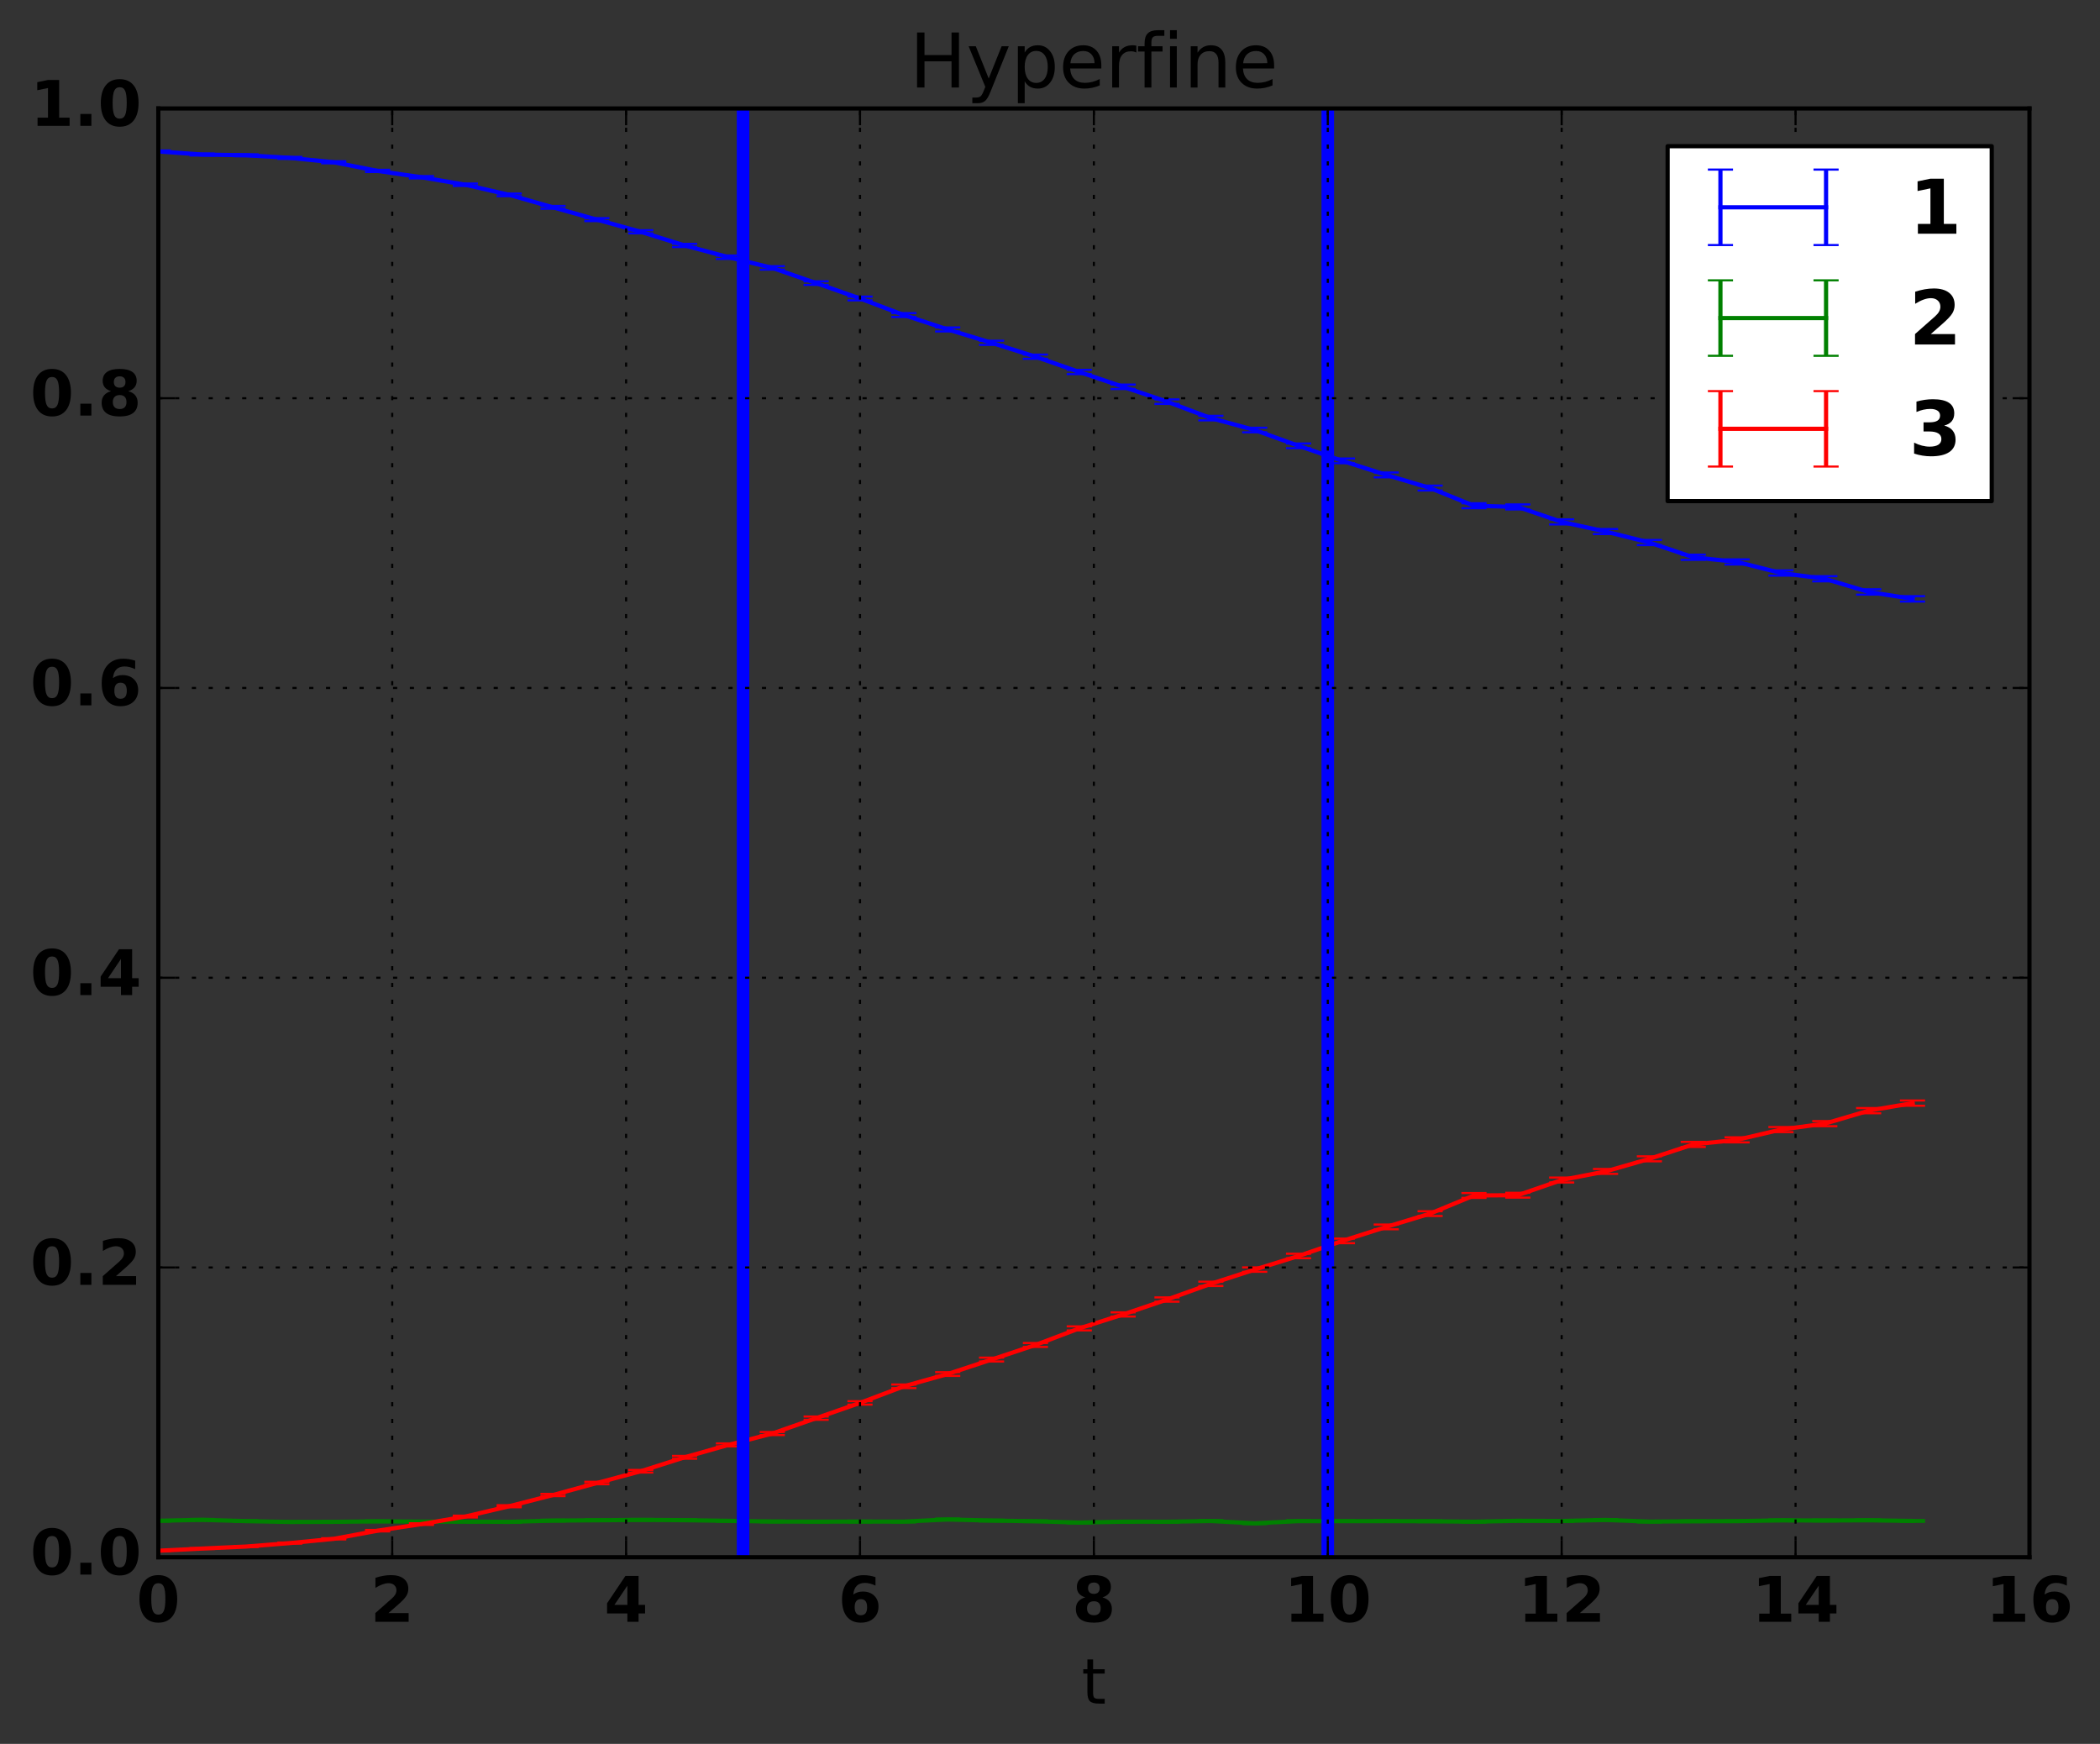 <?xml version="1.0" encoding="utf-8" standalone="no"?>
<!DOCTYPE svg PUBLIC "-//W3C//DTD SVG 1.1//EN"
  "http://www.w3.org/Graphics/SVG/1.1/DTD/svg11.dtd">
<!-- Created with matplotlib (http://matplotlib.org/) -->
<svg height="416pt" version="1.1" viewBox="0 0 501 416" width="501pt" xmlns="http://www.w3.org/2000/svg" xmlns:xlink="http://www.w3.org/1999/xlink">
 <rect x="0" y="0" width="501" height="416" fill="#333333" stroke="none"/>
 <defs>
  <style type="text/css">
*{stroke-linecap:butt;stroke-linejoin:round;stroke-miterlimit:100000;}
  </style>
 </defs>
 <g id="figure_1">
  <g id="patch_1">
   <path d="M 0 416.712 
L 501.808 416.712 
L 501.808 0 
L 0 0 
z
" style="fill:none;"/>
  </g>
  <g id="axes_1">
   <g id="patch_2">
    <path d="M 37.771 371.477 
L 484.171 371.477 
L 484.171 25.877 
L 37.771 25.877 
z
" style="fill:none;"/>
   </g>
   <g id="LineCollection_1">
    <path clip-path="url(#pe3995d9f6a)" d="M 37.771 36.351 
L 37.771 35.9 
" style="fill:none;stroke:#0000ff;"/>
    <path clip-path="url(#pe3995d9f6a)" d="M 48.234 37.103 
L 48.234 36.635 
" style="fill:none;stroke:#0000ff;"/>
    <path clip-path="url(#pe3995d9f6a)" d="M 58.696 37.27 
L 58.696 36.8 
" style="fill:none;stroke:#0000ff;"/>
    <path clip-path="url(#pe3995d9f6a)" d="M 69.159 37.903 
L 69.159 37.42 
" style="fill:none;stroke:#0000ff;"/>
    <path clip-path="url(#pe3995d9f6a)" d="M 79.621 38.962 
L 79.621 38.457 
" style="fill:none;stroke:#0000ff;"/>
    <path clip-path="url(#pe3995d9f6a)" d="M 90.084 41.036 
L 90.084 40.502 
" style="fill:none;stroke:#0000ff;"/>
    <path clip-path="url(#pe3995d9f6a)" d="M 100.546 42.568 
L 100.546 41.999 
" style="fill:none;stroke:#0000ff;"/>
    <path clip-path="url(#pe3995d9f6a)" d="M 111.009 44.363 
L 111.009 43.775 
" style="fill:none;stroke:#0000ff;"/>
    <path clip-path="url(#pe3995d9f6a)" d="M 121.471 46.798 
L 121.471 46.162 
" style="fill:none;stroke:#0000ff;"/>
    <path clip-path="url(#pe3995d9f6a)" d="M 131.934 49.796 
L 131.934 49.121 
" style="fill:none;stroke:#0000ff;"/>
    <path clip-path="url(#pe3995d9f6a)" d="M 142.396 52.745 
L 142.396 52.037 
" style="fill:none;stroke:#0000ff;"/>
    <path clip-path="url(#pe3995d9f6a)" d="M 152.859 55.671 
L 152.859 54.922 
" style="fill:none;stroke:#0000ff;"/>
    <path clip-path="url(#pe3995d9f6a)" d="M 163.321 58.938 
L 163.321 58.16 
" style="fill:none;stroke:#0000ff;"/>
    <path clip-path="url(#pe3995d9f6a)" d="M 173.784 61.761 
L 173.784 60.949 
" style="fill:none;stroke:#0000ff;"/>
    <path clip-path="url(#pe3995d9f6a)" d="M 184.246 64.318 
L 184.246 63.491 
" style="fill:none;stroke:#0000ff;"/>
    <path clip-path="url(#pe3995d9f6a)" d="M 194.709 67.965 
L 194.709 67.105 
" style="fill:none;stroke:#0000ff;"/>
    <path clip-path="url(#pe3995d9f6a)" d="M 205.171 71.657 
L 205.171 70.752 
" style="fill:none;stroke:#0000ff;"/>
    <path clip-path="url(#pe3995d9f6a)" d="M 215.634 75.616 
L 215.634 74.686 
" style="fill:none;stroke:#0000ff;"/>
    <path clip-path="url(#pe3995d9f6a)" d="M 226.096 79.069 
L 226.096 78.108 
" style="fill:none;stroke:#0000ff;"/>
    <path clip-path="url(#pe3995d9f6a)" d="M 236.559 82.269 
L 236.559 81.279 
" style="fill:none;stroke:#0000ff;"/>
    <path clip-path="url(#pe3995d9f6a)" d="M 247.021 85.59 
L 247.021 84.585 
" style="fill:none;stroke:#0000ff;"/>
    <path clip-path="url(#pe3995d9f6a)" d="M 257.484 89.249 
L 257.484 88.219 
" style="fill:none;stroke:#0000ff;"/>
    <path clip-path="url(#pe3995d9f6a)" d="M 267.946 92.796 
L 267.946 91.746 
" style="fill:none;stroke:#0000ff;"/>
    <path clip-path="url(#pe3995d9f6a)" d="M 278.409 96.351 
L 278.409 95.273 
" style="fill:none;stroke:#0000ff;"/>
    <path clip-path="url(#pe3995d9f6a)" d="M 288.871 100.279 
L 288.871 99.197 
" style="fill:none;stroke:#0000ff;"/>
    <path clip-path="url(#pe3995d9f6a)" d="M 299.334 103.131 
L 299.334 102.035 
" style="fill:none;stroke:#0000ff;"/>
    <path clip-path="url(#pe3995d9f6a)" d="M 309.796 106.915 
L 309.796 105.791 
" style="fill:none;stroke:#0000ff;"/>
    <path clip-path="url(#pe3995d9f6a)" d="M 320.259 110.511 
L 320.259 109.37 
" style="fill:none;stroke:#0000ff;"/>
    <path clip-path="url(#pe3995d9f6a)" d="M 330.721 113.874 
L 330.721 112.709 
" style="fill:none;stroke:#0000ff;"/>
    <path clip-path="url(#pe3995d9f6a)" d="M 341.184 117.011 
L 341.184 115.834 
" style="fill:none;stroke:#0000ff;"/>
    <path clip-path="url(#pe3995d9f6a)" d="M 351.646 121.242 
L 351.646 120.053 
" style="fill:none;stroke:#0000ff;"/>
    <path clip-path="url(#pe3995d9f6a)" d="M 362.109 121.528 
L 362.109 120.333 
" style="fill:none;stroke:#0000ff;"/>
    <path clip-path="url(#pe3995d9f6a)" d="M 372.571 125.107 
L 372.571 123.896 
" style="fill:none;stroke:#0000ff;"/>
    <path clip-path="url(#pe3995d9f6a)" d="M 383.034 127.403 
L 383.034 126.198 
" style="fill:none;stroke:#0000ff;"/>
    <path clip-path="url(#pe3995d9f6a)" d="M 393.496 130.031 
L 393.496 128.807 
" style="fill:none;stroke:#0000ff;"/>
    <path clip-path="url(#pe3995d9f6a)" d="M 403.959 133.554 
L 403.959 132.315 
" style="fill:none;stroke:#0000ff;"/>
    <path clip-path="url(#pe3995d9f6a)" d="M 414.421 134.672 
L 414.421 133.43 
" style="fill:none;stroke:#0000ff;"/>
    <path clip-path="url(#pe3995d9f6a)" d="M 424.884 137.313 
L 424.884 136.069 
" style="fill:none;stroke:#0000ff;"/>
    <path clip-path="url(#pe3995d9f6a)" d="M 435.346 138.687 
L 435.346 137.446 
" style="fill:none;stroke:#0000ff;"/>
    <path clip-path="url(#pe3995d9f6a)" d="M 445.809 141.849 
L 445.809 140.572 
" style="fill:none;stroke:#0000ff;"/>
    <path clip-path="url(#pe3995d9f6a)" d="M 456.271 143.502 
L 456.271 142.219 
" style="fill:none;stroke:#0000ff;"/>
   </g>
   <g id="LineCollection_2">
    <path clip-path="url(#pe3995d9f6a)" d="M 37.771 362.987 
L 37.771 362.57 
" style="fill:none;stroke:#008000;"/>
    <path clip-path="url(#pe3995d9f6a)" d="M 48.234 362.765 
L 48.234 362.342 
" style="fill:none;stroke:#008000;"/>
    <path clip-path="url(#pe3995d9f6a)" d="M 58.696 363.071 
L 58.696 362.656 
" style="fill:none;stroke:#008000;"/>
    <path clip-path="url(#pe3995d9f6a)" d="M 69.159 363.267 
L 69.159 362.857 
" style="fill:none;stroke:#008000;"/>
    <path clip-path="url(#pe3995d9f6a)" d="M 79.621 363.239 
L 79.621 362.827 
" style="fill:none;stroke:#008000;"/>
    <path clip-path="url(#pe3995d9f6a)" d="M 90.084 363.12 
L 90.084 362.711 
" style="fill:none;stroke:#008000;"/>
    <path clip-path="url(#pe3995d9f6a)" d="M 100.546 363.185 
L 100.546 362.77 
" style="fill:none;stroke:#008000;"/>
    <path clip-path="url(#pe3995d9f6a)" d="M 111.009 363.194 
L 111.009 362.786 
" style="fill:none;stroke:#008000;"/>
    <path clip-path="url(#pe3995d9f6a)" d="M 121.471 363.246 
L 121.471 362.832 
" style="fill:none;stroke:#008000;"/>
    <path clip-path="url(#pe3995d9f6a)" d="M 131.934 362.949 
L 131.934 362.528 
" style="fill:none;stroke:#008000;"/>
    <path clip-path="url(#pe3995d9f6a)" d="M 142.396 362.873 
L 142.396 362.453 
" style="fill:none;stroke:#008000;"/>
    <path clip-path="url(#pe3995d9f6a)" d="M 152.859 362.779 
L 152.859 362.354 
" style="fill:none;stroke:#008000;"/>
    <path clip-path="url(#pe3995d9f6a)" d="M 163.321 362.85 
L 163.321 362.43 
" style="fill:none;stroke:#008000;"/>
    <path clip-path="url(#pe3995d9f6a)" d="M 173.784 363.005 
L 173.784 362.586 
" style="fill:none;stroke:#008000;"/>
    <path clip-path="url(#pe3995d9f6a)" d="M 184.246 363.16 
L 184.246 362.75 
" style="fill:none;stroke:#008000;"/>
    <path clip-path="url(#pe3995d9f6a)" d="M 194.709 363.193 
L 194.709 362.784 
" style="fill:none;stroke:#008000;"/>
    <path clip-path="url(#pe3995d9f6a)" d="M 205.171 363.173 
L 205.171 362.758 
" style="fill:none;stroke:#008000;"/>
    <path clip-path="url(#pe3995d9f6a)" d="M 215.634 363.18 
L 215.634 362.768 
" style="fill:none;stroke:#008000;"/>
    <path clip-path="url(#pe3995d9f6a)" d="M 226.096 362.684 
L 226.096 362.258 
" style="fill:none;stroke:#008000;"/>
    <path clip-path="url(#pe3995d9f6a)" d="M 236.559 362.944 
L 236.559 362.522 
" style="fill:none;stroke:#008000;"/>
    <path clip-path="url(#pe3995d9f6a)" d="M 247.021 363.103 
L 247.021 362.688 
" style="fill:none;stroke:#008000;"/>
    <path clip-path="url(#pe3995d9f6a)" d="M 257.484 363.415 
L 257.484 363.007 
" style="fill:none;stroke:#008000;"/>
    <path clip-path="url(#pe3995d9f6a)" d="M 267.946 363.204 
L 267.946 362.792 
" style="fill:none;stroke:#008000;"/>
    <path clip-path="url(#pe3995d9f6a)" d="M 278.409 363.216 
L 278.409 362.801 
" style="fill:none;stroke:#008000;"/>
    <path clip-path="url(#pe3995d9f6a)" d="M 288.871 363.043 
L 288.871 362.631 
" style="fill:none;stroke:#008000;"/>
    <path clip-path="url(#pe3995d9f6a)" d="M 299.334 363.587 
L 299.334 363.188 
" style="fill:none;stroke:#008000;"/>
    <path clip-path="url(#pe3995d9f6a)" d="M 309.796 363.068 
L 309.796 362.653 
" style="fill:none;stroke:#008000;"/>
    <path clip-path="url(#pe3995d9f6a)" d="M 320.259 363.077 
L 320.259 362.663 
" style="fill:none;stroke:#008000;"/>
    <path clip-path="url(#pe3995d9f6a)" d="M 330.721 363.066 
L 330.721 362.649 
" style="fill:none;stroke:#008000;"/>
    <path clip-path="url(#pe3995d9f6a)" d="M 341.184 363.107 
L 341.184 362.69 
" style="fill:none;stroke:#008000;"/>
    <path clip-path="url(#pe3995d9f6a)" d="M 351.646 363.206 
L 351.646 362.794 
" style="fill:none;stroke:#008000;"/>
    <path clip-path="url(#pe3995d9f6a)" d="M 362.109 362.996 
L 362.109 362.577 
" style="fill:none;stroke:#008000;"/>
    <path clip-path="url(#pe3995d9f6a)" d="M 372.571 363.045 
L 372.571 362.626 
" style="fill:none;stroke:#008000;"/>
    <path clip-path="url(#pe3995d9f6a)" d="M 383.034 362.791 
L 383.034 362.371 
" style="fill:none;stroke:#008000;"/>
    <path clip-path="url(#pe3995d9f6a)" d="M 393.496 363.181 
L 393.496 362.767 
" style="fill:none;stroke:#008000;"/>
    <path clip-path="url(#pe3995d9f6a)" d="M 403.959 363.104 
L 403.959 362.687 
" style="fill:none;stroke:#008000;"/>
    <path clip-path="url(#pe3995d9f6a)" d="M 414.421 363.077 
L 414.421 362.66 
" style="fill:none;stroke:#008000;"/>
    <path clip-path="url(#pe3995d9f6a)" d="M 424.884 362.889 
L 424.884 362.469 
" style="fill:none;stroke:#008000;"/>
    <path clip-path="url(#pe3995d9f6a)" d="M 435.346 362.924 
L 435.346 362.507 
" style="fill:none;stroke:#008000;"/>
    <path clip-path="url(#pe3995d9f6a)" d="M 445.809 362.88 
L 445.809 362.453 
" style="fill:none;stroke:#008000;"/>
    <path clip-path="url(#pe3995d9f6a)" d="M 456.271 363.029 
L 456.271 362.605 
" style="fill:none;stroke:#008000;"/>
   </g>
   <g id="LineCollection_3">
    <path clip-path="url(#pe3995d9f6a)" d="M 37.771 370.014 
L 37.771 369.836 
" style="fill:none;stroke:#ff0000;"/>
    <path clip-path="url(#pe3995d9f6a)" d="M 48.234 369.51 
L 48.234 369.304 
" style="fill:none;stroke:#ff0000;"/>
    <path clip-path="url(#pe3995d9f6a)" d="M 58.696 369.044 
L 58.696 368.817 
" style="fill:none;stroke:#ff0000;"/>
    <path clip-path="url(#pe3995d9f6a)" d="M 69.159 368.236 
L 69.159 367.975 
" style="fill:none;stroke:#ff0000;"/>
    <path clip-path="url(#pe3995d9f6a)" d="M 79.621 367.236 
L 79.621 366.937 
" style="fill:none;stroke:#ff0000;"/>
    <path clip-path="url(#pe3995d9f6a)" d="M 90.084 365.321 
L 90.084 364.968 
" style="fill:none;stroke:#ff0000;"/>
    <path clip-path="url(#pe3995d9f6a)" d="M 100.546 363.768 
L 100.546 363.368 
" style="fill:none;stroke:#ff0000;"/>
    <path clip-path="url(#pe3995d9f6a)" d="M 111.009 361.987 
L 111.009 361.552 
" style="fill:none;stroke:#ff0000;"/>
    <path clip-path="url(#pe3995d9f6a)" d="M 121.471 359.557 
L 121.471 359.063 
" style="fill:none;stroke:#ff0000;"/>
    <path clip-path="url(#pe3995d9f6a)" d="M 131.934 356.904 
L 131.934 356.361 
" style="fill:none;stroke:#ff0000;"/>
    <path clip-path="url(#pe3995d9f6a)" d="M 142.396 354.068 
L 142.396 353.481 
" style="fill:none;stroke:#ff0000;"/>
    <path clip-path="url(#pe3995d9f6a)" d="M 152.859 351.283 
L 152.859 350.649 
" style="fill:none;stroke:#ff0000;"/>
    <path clip-path="url(#pe3995d9f6a)" d="M 163.321 347.977 
L 163.321 347.303 
" style="fill:none;stroke:#ff0000;"/>
    <path clip-path="url(#pe3995d9f6a)" d="M 173.784 345.037 
L 173.784 344.321 
" style="fill:none;stroke:#ff0000;"/>
    <path clip-path="url(#pe3995d9f6a)" d="M 184.246 342.339 
L 184.246 341.6 
" style="fill:none;stroke:#ff0000;"/>
    <path clip-path="url(#pe3995d9f6a)" d="M 194.709 338.694 
L 194.709 337.917 
" style="fill:none;stroke:#ff0000;"/>
    <path clip-path="url(#pe3995d9f6a)" d="M 205.171 335.073 
L 205.171 334.245 
" style="fill:none;stroke:#ff0000;"/>
    <path clip-path="url(#pe3995d9f6a)" d="M 215.634 331.133 
L 215.634 330.275 
" style="fill:none;stroke:#ff0000;"/>
    <path clip-path="url(#pe3995d9f6a)" d="M 226.096 328.214 
L 226.096 327.325 
" style="fill:none;stroke:#ff0000;"/>
    <path clip-path="url(#pe3995d9f6a)" d="M 236.559 324.783 
L 236.559 323.861 
" style="fill:none;stroke:#ff0000;"/>
    <path clip-path="url(#pe3995d9f6a)" d="M 247.021 321.318 
L 247.021 320.374 
" style="fill:none;stroke:#ff0000;"/>
    <path clip-path="url(#pe3995d9f6a)" d="M 257.484 317.371 
L 257.484 316.398 
" style="fill:none;stroke:#ff0000;"/>
    <path clip-path="url(#pe3995d9f6a)" d="M 267.946 314.058 
L 267.946 313.062 
" style="fill:none;stroke:#ff0000;"/>
    <path clip-path="url(#pe3995d9f6a)" d="M 278.409 310.521 
L 278.409 309.496 
" style="fill:none;stroke:#ff0000;"/>
    <path clip-path="url(#pe3995d9f6a)" d="M 288.871 306.77 
L 288.871 305.738 
" style="fill:none;stroke:#ff0000;"/>
    <path clip-path="url(#pe3995d9f6a)" d="M 299.334 303.384 
L 299.334 302.332 
" style="fill:none;stroke:#ff0000;"/>
    <path clip-path="url(#pe3995d9f6a)" d="M 309.796 300.155 
L 309.796 299.076 
" style="fill:none;stroke:#ff0000;"/>
    <path clip-path="url(#pe3995d9f6a)" d="M 320.259 296.568 
L 320.259 295.47 
" style="fill:none;stroke:#ff0000;"/>
    <path clip-path="url(#pe3995d9f6a)" d="M 330.721 293.242 
L 330.721 292.118 
" style="fill:none;stroke:#ff0000;"/>
    <path clip-path="url(#pe3995d9f6a)" d="M 341.184 290.078 
L 341.184 288.938 
" style="fill:none;stroke:#ff0000;"/>
    <path clip-path="url(#pe3995d9f6a)" d="M 351.646 285.758 
L 351.646 284.605 
" style="fill:none;stroke:#ff0000;"/>
    <path clip-path="url(#pe3995d9f6a)" d="M 362.109 285.692 
L 362.109 284.533 
" style="fill:none;stroke:#ff0000;"/>
    <path clip-path="url(#pe3995d9f6a)" d="M 372.571 282.081 
L 372.571 280.904 
" style="fill:none;stroke:#ff0000;"/>
    <path clip-path="url(#pe3995d9f6a)" d="M 383.034 280.033 
L 383.034 278.862 
" style="fill:none;stroke:#ff0000;"/>
    <path clip-path="url(#pe3995d9f6a)" d="M 393.496 277.032 
L 393.496 275.84 
" style="fill:none;stroke:#ff0000;"/>
    <path clip-path="url(#pe3995d9f6a)" d="M 403.959 273.604 
L 403.959 272.395 
" style="fill:none;stroke:#ff0000;"/>
    <path clip-path="url(#pe3995d9f6a)" d="M 414.421 272.516 
L 414.421 271.303 
" style="fill:none;stroke:#ff0000;"/>
    <path clip-path="url(#pe3995d9f6a)" d="M 424.884 270.067 
L 424.884 268.851 
" style="fill:none;stroke:#ff0000;"/>
    <path clip-path="url(#pe3995d9f6a)" d="M 435.346 268.654 
L 435.346 267.44 
" style="fill:none;stroke:#ff0000;"/>
    <path clip-path="url(#pe3995d9f6a)" d="M 445.809 265.577 
L 445.809 264.327 
" style="fill:none;stroke:#ff0000;"/>
    <path clip-path="url(#pe3995d9f6a)" d="M 456.271 263.78 
L 456.271 262.523 
" style="fill:none;stroke:#ff0000;"/>
   </g>
   <g id="line2d_1">
    <defs>
     <path d="M 3 0 
L -3 -0 
" id="mb7b7a9503f" style="stroke:#0000ff;stroke-width:0.5;"/>
    </defs>
    <g clip-path="url(#pe3995d9f6a)">
     <use style="fill:#0000ff;stroke:#0000ff;stroke-width:0.5;" x="37.771" xlink:href="#mb7b7a9503f" y="36.351"/>
     <use style="fill:#0000ff;stroke:#0000ff;stroke-width:0.5;" x="48.234" xlink:href="#mb7b7a9503f" y="37.103"/>
     <use style="fill:#0000ff;stroke:#0000ff;stroke-width:0.5;" x="58.696" xlink:href="#mb7b7a9503f" y="37.27"/>
     <use style="fill:#0000ff;stroke:#0000ff;stroke-width:0.5;" x="69.159" xlink:href="#mb7b7a9503f" y="37.903"/>
     <use style="fill:#0000ff;stroke:#0000ff;stroke-width:0.5;" x="79.621" xlink:href="#mb7b7a9503f" y="38.962"/>
     <use style="fill:#0000ff;stroke:#0000ff;stroke-width:0.5;" x="90.084" xlink:href="#mb7b7a9503f" y="41.036"/>
     <use style="fill:#0000ff;stroke:#0000ff;stroke-width:0.5;" x="100.546" xlink:href="#mb7b7a9503f" y="42.568"/>
     <use style="fill:#0000ff;stroke:#0000ff;stroke-width:0.5;" x="111.009" xlink:href="#mb7b7a9503f" y="44.363"/>
     <use style="fill:#0000ff;stroke:#0000ff;stroke-width:0.5;" x="121.471" xlink:href="#mb7b7a9503f" y="46.798"/>
     <use style="fill:#0000ff;stroke:#0000ff;stroke-width:0.5;" x="131.934" xlink:href="#mb7b7a9503f" y="49.796"/>
     <use style="fill:#0000ff;stroke:#0000ff;stroke-width:0.5;" x="142.396" xlink:href="#mb7b7a9503f" y="52.745"/>
     <use style="fill:#0000ff;stroke:#0000ff;stroke-width:0.5;" x="152.859" xlink:href="#mb7b7a9503f" y="55.671"/>
     <use style="fill:#0000ff;stroke:#0000ff;stroke-width:0.5;" x="163.321" xlink:href="#mb7b7a9503f" y="58.938"/>
     <use style="fill:#0000ff;stroke:#0000ff;stroke-width:0.5;" x="173.784" xlink:href="#mb7b7a9503f" y="61.761"/>
     <use style="fill:#0000ff;stroke:#0000ff;stroke-width:0.5;" x="184.246" xlink:href="#mb7b7a9503f" y="64.318"/>
     <use style="fill:#0000ff;stroke:#0000ff;stroke-width:0.5;" x="194.709" xlink:href="#mb7b7a9503f" y="67.965"/>
     <use style="fill:#0000ff;stroke:#0000ff;stroke-width:0.5;" x="205.171" xlink:href="#mb7b7a9503f" y="71.657"/>
     <use style="fill:#0000ff;stroke:#0000ff;stroke-width:0.5;" x="215.634" xlink:href="#mb7b7a9503f" y="75.616"/>
     <use style="fill:#0000ff;stroke:#0000ff;stroke-width:0.5;" x="226.096" xlink:href="#mb7b7a9503f" y="79.069"/>
     <use style="fill:#0000ff;stroke:#0000ff;stroke-width:0.5;" x="236.559" xlink:href="#mb7b7a9503f" y="82.269"/>
     <use style="fill:#0000ff;stroke:#0000ff;stroke-width:0.5;" x="247.021" xlink:href="#mb7b7a9503f" y="85.59"/>
     <use style="fill:#0000ff;stroke:#0000ff;stroke-width:0.5;" x="257.484" xlink:href="#mb7b7a9503f" y="89.249"/>
     <use style="fill:#0000ff;stroke:#0000ff;stroke-width:0.5;" x="267.946" xlink:href="#mb7b7a9503f" y="92.796"/>
     <use style="fill:#0000ff;stroke:#0000ff;stroke-width:0.5;" x="278.409" xlink:href="#mb7b7a9503f" y="96.351"/>
     <use style="fill:#0000ff;stroke:#0000ff;stroke-width:0.5;" x="288.871" xlink:href="#mb7b7a9503f" y="100.279"/>
     <use style="fill:#0000ff;stroke:#0000ff;stroke-width:0.5;" x="299.334" xlink:href="#mb7b7a9503f" y="103.131"/>
     <use style="fill:#0000ff;stroke:#0000ff;stroke-width:0.5;" x="309.796" xlink:href="#mb7b7a9503f" y="106.915"/>
     <use style="fill:#0000ff;stroke:#0000ff;stroke-width:0.5;" x="320.259" xlink:href="#mb7b7a9503f" y="110.511"/>
     <use style="fill:#0000ff;stroke:#0000ff;stroke-width:0.5;" x="330.721" xlink:href="#mb7b7a9503f" y="113.874"/>
     <use style="fill:#0000ff;stroke:#0000ff;stroke-width:0.5;" x="341.184" xlink:href="#mb7b7a9503f" y="117.011"/>
     <use style="fill:#0000ff;stroke:#0000ff;stroke-width:0.5;" x="351.646" xlink:href="#mb7b7a9503f" y="121.242"/>
     <use style="fill:#0000ff;stroke:#0000ff;stroke-width:0.5;" x="362.109" xlink:href="#mb7b7a9503f" y="121.528"/>
     <use style="fill:#0000ff;stroke:#0000ff;stroke-width:0.5;" x="372.571" xlink:href="#mb7b7a9503f" y="125.107"/>
     <use style="fill:#0000ff;stroke:#0000ff;stroke-width:0.5;" x="383.034" xlink:href="#mb7b7a9503f" y="127.403"/>
     <use style="fill:#0000ff;stroke:#0000ff;stroke-width:0.5;" x="393.496" xlink:href="#mb7b7a9503f" y="130.031"/>
     <use style="fill:#0000ff;stroke:#0000ff;stroke-width:0.5;" x="403.959" xlink:href="#mb7b7a9503f" y="133.554"/>
     <use style="fill:#0000ff;stroke:#0000ff;stroke-width:0.5;" x="414.421" xlink:href="#mb7b7a9503f" y="134.672"/>
     <use style="fill:#0000ff;stroke:#0000ff;stroke-width:0.5;" x="424.884" xlink:href="#mb7b7a9503f" y="137.313"/>
     <use style="fill:#0000ff;stroke:#0000ff;stroke-width:0.5;" x="435.346" xlink:href="#mb7b7a9503f" y="138.687"/>
     <use style="fill:#0000ff;stroke:#0000ff;stroke-width:0.5;" x="445.809" xlink:href="#mb7b7a9503f" y="141.849"/>
     <use style="fill:#0000ff;stroke:#0000ff;stroke-width:0.5;" x="456.271" xlink:href="#mb7b7a9503f" y="143.502"/>
    </g>
   </g>
   <g id="line2d_2">
    <g clip-path="url(#pe3995d9f6a)">
     <use style="fill:#0000ff;stroke:#0000ff;stroke-width:0.5;" x="37.771" xlink:href="#mb7b7a9503f" y="35.9"/>
     <use style="fill:#0000ff;stroke:#0000ff;stroke-width:0.5;" x="48.234" xlink:href="#mb7b7a9503f" y="36.635"/>
     <use style="fill:#0000ff;stroke:#0000ff;stroke-width:0.5;" x="58.696" xlink:href="#mb7b7a9503f" y="36.8"/>
     <use style="fill:#0000ff;stroke:#0000ff;stroke-width:0.5;" x="69.159" xlink:href="#mb7b7a9503f" y="37.42"/>
     <use style="fill:#0000ff;stroke:#0000ff;stroke-width:0.5;" x="79.621" xlink:href="#mb7b7a9503f" y="38.457"/>
     <use style="fill:#0000ff;stroke:#0000ff;stroke-width:0.5;" x="90.084" xlink:href="#mb7b7a9503f" y="40.502"/>
     <use style="fill:#0000ff;stroke:#0000ff;stroke-width:0.5;" x="100.546" xlink:href="#mb7b7a9503f" y="41.999"/>
     <use style="fill:#0000ff;stroke:#0000ff;stroke-width:0.5;" x="111.009" xlink:href="#mb7b7a9503f" y="43.775"/>
     <use style="fill:#0000ff;stroke:#0000ff;stroke-width:0.5;" x="121.471" xlink:href="#mb7b7a9503f" y="46.162"/>
     <use style="fill:#0000ff;stroke:#0000ff;stroke-width:0.5;" x="131.934" xlink:href="#mb7b7a9503f" y="49.121"/>
     <use style="fill:#0000ff;stroke:#0000ff;stroke-width:0.5;" x="142.396" xlink:href="#mb7b7a9503f" y="52.037"/>
     <use style="fill:#0000ff;stroke:#0000ff;stroke-width:0.5;" x="152.859" xlink:href="#mb7b7a9503f" y="54.922"/>
     <use style="fill:#0000ff;stroke:#0000ff;stroke-width:0.5;" x="163.321" xlink:href="#mb7b7a9503f" y="58.16"/>
     <use style="fill:#0000ff;stroke:#0000ff;stroke-width:0.5;" x="173.784" xlink:href="#mb7b7a9503f" y="60.949"/>
     <use style="fill:#0000ff;stroke:#0000ff;stroke-width:0.5;" x="184.246" xlink:href="#mb7b7a9503f" y="63.491"/>
     <use style="fill:#0000ff;stroke:#0000ff;stroke-width:0.5;" x="194.709" xlink:href="#mb7b7a9503f" y="67.105"/>
     <use style="fill:#0000ff;stroke:#0000ff;stroke-width:0.5;" x="205.171" xlink:href="#mb7b7a9503f" y="70.752"/>
     <use style="fill:#0000ff;stroke:#0000ff;stroke-width:0.5;" x="215.634" xlink:href="#mb7b7a9503f" y="74.686"/>
     <use style="fill:#0000ff;stroke:#0000ff;stroke-width:0.5;" x="226.096" xlink:href="#mb7b7a9503f" y="78.108"/>
     <use style="fill:#0000ff;stroke:#0000ff;stroke-width:0.5;" x="236.559" xlink:href="#mb7b7a9503f" y="81.279"/>
     <use style="fill:#0000ff;stroke:#0000ff;stroke-width:0.5;" x="247.021" xlink:href="#mb7b7a9503f" y="84.585"/>
     <use style="fill:#0000ff;stroke:#0000ff;stroke-width:0.5;" x="257.484" xlink:href="#mb7b7a9503f" y="88.219"/>
     <use style="fill:#0000ff;stroke:#0000ff;stroke-width:0.5;" x="267.946" xlink:href="#mb7b7a9503f" y="91.746"/>
     <use style="fill:#0000ff;stroke:#0000ff;stroke-width:0.5;" x="278.409" xlink:href="#mb7b7a9503f" y="95.273"/>
     <use style="fill:#0000ff;stroke:#0000ff;stroke-width:0.5;" x="288.871" xlink:href="#mb7b7a9503f" y="99.197"/>
     <use style="fill:#0000ff;stroke:#0000ff;stroke-width:0.5;" x="299.334" xlink:href="#mb7b7a9503f" y="102.035"/>
     <use style="fill:#0000ff;stroke:#0000ff;stroke-width:0.5;" x="309.796" xlink:href="#mb7b7a9503f" y="105.791"/>
     <use style="fill:#0000ff;stroke:#0000ff;stroke-width:0.5;" x="320.259" xlink:href="#mb7b7a9503f" y="109.37"/>
     <use style="fill:#0000ff;stroke:#0000ff;stroke-width:0.5;" x="330.721" xlink:href="#mb7b7a9503f" y="112.709"/>
     <use style="fill:#0000ff;stroke:#0000ff;stroke-width:0.5;" x="341.184" xlink:href="#mb7b7a9503f" y="115.834"/>
     <use style="fill:#0000ff;stroke:#0000ff;stroke-width:0.5;" x="351.646" xlink:href="#mb7b7a9503f" y="120.053"/>
     <use style="fill:#0000ff;stroke:#0000ff;stroke-width:0.5;" x="362.109" xlink:href="#mb7b7a9503f" y="120.333"/>
     <use style="fill:#0000ff;stroke:#0000ff;stroke-width:0.5;" x="372.571" xlink:href="#mb7b7a9503f" y="123.896"/>
     <use style="fill:#0000ff;stroke:#0000ff;stroke-width:0.5;" x="383.034" xlink:href="#mb7b7a9503f" y="126.198"/>
     <use style="fill:#0000ff;stroke:#0000ff;stroke-width:0.5;" x="393.496" xlink:href="#mb7b7a9503f" y="128.807"/>
     <use style="fill:#0000ff;stroke:#0000ff;stroke-width:0.5;" x="403.959" xlink:href="#mb7b7a9503f" y="132.315"/>
     <use style="fill:#0000ff;stroke:#0000ff;stroke-width:0.5;" x="414.421" xlink:href="#mb7b7a9503f" y="133.43"/>
     <use style="fill:#0000ff;stroke:#0000ff;stroke-width:0.5;" x="424.884" xlink:href="#mb7b7a9503f" y="136.069"/>
     <use style="fill:#0000ff;stroke:#0000ff;stroke-width:0.5;" x="435.346" xlink:href="#mb7b7a9503f" y="137.446"/>
     <use style="fill:#0000ff;stroke:#0000ff;stroke-width:0.5;" x="445.809" xlink:href="#mb7b7a9503f" y="140.572"/>
     <use style="fill:#0000ff;stroke:#0000ff;stroke-width:0.5;" x="456.271" xlink:href="#mb7b7a9503f" y="142.219"/>
    </g>
   </g>
   <g id="line2d_3">
    <path clip-path="url(#pe3995d9f6a)" d="M 37.771 36.126 
L 48.234 36.869 
L 58.696 37.035 
L 69.159 37.662 
L 79.621 38.709 
L 90.084 40.769 
L 100.546 42.283 
L 111.009 44.069 
L 121.471 46.48 
L 131.934 49.458 
L 142.396 52.391 
L 152.859 55.296 
L 163.321 58.549 
L 173.784 61.355 
L 184.246 63.905 
L 194.709 67.535 
L 205.171 71.204 
L 215.634 75.151 
L 226.096 78.588 
L 236.559 81.774 
L 247.021 85.087 
L 257.484 88.734 
L 267.946 92.271 
L 278.409 95.812 
L 288.871 99.738 
L 299.334 102.583 
L 309.796 106.353 
L 320.259 109.941 
L 330.721 113.291 
L 341.184 116.422 
L 351.646 120.647 
L 362.109 120.931 
L 372.571 124.502 
L 383.034 126.8 
L 393.496 129.419 
L 403.959 132.934 
L 414.421 134.051 
L 424.884 136.691 
L 435.346 138.067 
L 445.809 141.211 
L 456.271 142.86 
" style="fill:none;stroke:#0000ff;stroke-linecap:square;"/>
   </g>
   <g id="line2d_4">
    <defs>
     <path d="M 3 0 
L -3 -0 
" id="m70c36b6567" style="stroke:#008000;stroke-width:0.5;"/>
    </defs>
    <g clip-path="url(#pe3995d9f6a)">
     <use style="fill:#008000;stroke:#008000;stroke-width:0.5;" x="37.771" xlink:href="#m70c36b6567" y="362.987"/>
     <use style="fill:#008000;stroke:#008000;stroke-width:0.5;" x="48.234" xlink:href="#m70c36b6567" y="362.765"/>
     <use style="fill:#008000;stroke:#008000;stroke-width:0.5;" x="58.696" xlink:href="#m70c36b6567" y="363.071"/>
     <use style="fill:#008000;stroke:#008000;stroke-width:0.5;" x="69.159" xlink:href="#m70c36b6567" y="363.267"/>
     <use style="fill:#008000;stroke:#008000;stroke-width:0.5;" x="79.621" xlink:href="#m70c36b6567" y="363.239"/>
     <use style="fill:#008000;stroke:#008000;stroke-width:0.5;" x="90.084" xlink:href="#m70c36b6567" y="363.12"/>
     <use style="fill:#008000;stroke:#008000;stroke-width:0.5;" x="100.546" xlink:href="#m70c36b6567" y="363.185"/>
     <use style="fill:#008000;stroke:#008000;stroke-width:0.5;" x="111.009" xlink:href="#m70c36b6567" y="363.194"/>
     <use style="fill:#008000;stroke:#008000;stroke-width:0.5;" x="121.471" xlink:href="#m70c36b6567" y="363.246"/>
     <use style="fill:#008000;stroke:#008000;stroke-width:0.5;" x="131.934" xlink:href="#m70c36b6567" y="362.949"/>
     <use style="fill:#008000;stroke:#008000;stroke-width:0.5;" x="142.396" xlink:href="#m70c36b6567" y="362.873"/>
     <use style="fill:#008000;stroke:#008000;stroke-width:0.5;" x="152.859" xlink:href="#m70c36b6567" y="362.779"/>
     <use style="fill:#008000;stroke:#008000;stroke-width:0.5;" x="163.321" xlink:href="#m70c36b6567" y="362.85"/>
     <use style="fill:#008000;stroke:#008000;stroke-width:0.5;" x="173.784" xlink:href="#m70c36b6567" y="363.005"/>
     <use style="fill:#008000;stroke:#008000;stroke-width:0.5;" x="184.246" xlink:href="#m70c36b6567" y="363.16"/>
     <use style="fill:#008000;stroke:#008000;stroke-width:0.5;" x="194.709" xlink:href="#m70c36b6567" y="363.193"/>
     <use style="fill:#008000;stroke:#008000;stroke-width:0.5;" x="205.171" xlink:href="#m70c36b6567" y="363.173"/>
     <use style="fill:#008000;stroke:#008000;stroke-width:0.5;" x="215.634" xlink:href="#m70c36b6567" y="363.18"/>
     <use style="fill:#008000;stroke:#008000;stroke-width:0.5;" x="226.096" xlink:href="#m70c36b6567" y="362.684"/>
     <use style="fill:#008000;stroke:#008000;stroke-width:0.5;" x="236.559" xlink:href="#m70c36b6567" y="362.944"/>
     <use style="fill:#008000;stroke:#008000;stroke-width:0.5;" x="247.021" xlink:href="#m70c36b6567" y="363.103"/>
     <use style="fill:#008000;stroke:#008000;stroke-width:0.5;" x="257.484" xlink:href="#m70c36b6567" y="363.415"/>
     <use style="fill:#008000;stroke:#008000;stroke-width:0.5;" x="267.946" xlink:href="#m70c36b6567" y="363.204"/>
     <use style="fill:#008000;stroke:#008000;stroke-width:0.5;" x="278.409" xlink:href="#m70c36b6567" y="363.216"/>
     <use style="fill:#008000;stroke:#008000;stroke-width:0.5;" x="288.871" xlink:href="#m70c36b6567" y="363.043"/>
     <use style="fill:#008000;stroke:#008000;stroke-width:0.5;" x="299.334" xlink:href="#m70c36b6567" y="363.587"/>
     <use style="fill:#008000;stroke:#008000;stroke-width:0.5;" x="309.796" xlink:href="#m70c36b6567" y="363.068"/>
     <use style="fill:#008000;stroke:#008000;stroke-width:0.5;" x="320.259" xlink:href="#m70c36b6567" y="363.077"/>
     <use style="fill:#008000;stroke:#008000;stroke-width:0.5;" x="330.721" xlink:href="#m70c36b6567" y="363.066"/>
     <use style="fill:#008000;stroke:#008000;stroke-width:0.5;" x="341.184" xlink:href="#m70c36b6567" y="363.107"/>
     <use style="fill:#008000;stroke:#008000;stroke-width:0.5;" x="351.646" xlink:href="#m70c36b6567" y="363.206"/>
     <use style="fill:#008000;stroke:#008000;stroke-width:0.5;" x="362.109" xlink:href="#m70c36b6567" y="362.996"/>
     <use style="fill:#008000;stroke:#008000;stroke-width:0.5;" x="372.571" xlink:href="#m70c36b6567" y="363.045"/>
     <use style="fill:#008000;stroke:#008000;stroke-width:0.5;" x="383.034" xlink:href="#m70c36b6567" y="362.791"/>
     <use style="fill:#008000;stroke:#008000;stroke-width:0.5;" x="393.496" xlink:href="#m70c36b6567" y="363.181"/>
     <use style="fill:#008000;stroke:#008000;stroke-width:0.5;" x="403.959" xlink:href="#m70c36b6567" y="363.104"/>
     <use style="fill:#008000;stroke:#008000;stroke-width:0.5;" x="414.421" xlink:href="#m70c36b6567" y="363.077"/>
     <use style="fill:#008000;stroke:#008000;stroke-width:0.5;" x="424.884" xlink:href="#m70c36b6567" y="362.889"/>
     <use style="fill:#008000;stroke:#008000;stroke-width:0.5;" x="435.346" xlink:href="#m70c36b6567" y="362.924"/>
     <use style="fill:#008000;stroke:#008000;stroke-width:0.5;" x="445.809" xlink:href="#m70c36b6567" y="362.88"/>
     <use style="fill:#008000;stroke:#008000;stroke-width:0.5;" x="456.271" xlink:href="#m70c36b6567" y="363.029"/>
    </g>
   </g>
   <g id="line2d_5">
    <g clip-path="url(#pe3995d9f6a)">
     <use style="fill:#008000;stroke:#008000;stroke-width:0.5;" x="37.771" xlink:href="#m70c36b6567" y="362.57"/>
     <use style="fill:#008000;stroke:#008000;stroke-width:0.5;" x="48.234" xlink:href="#m70c36b6567" y="362.342"/>
     <use style="fill:#008000;stroke:#008000;stroke-width:0.5;" x="58.696" xlink:href="#m70c36b6567" y="362.656"/>
     <use style="fill:#008000;stroke:#008000;stroke-width:0.5;" x="69.159" xlink:href="#m70c36b6567" y="362.857"/>
     <use style="fill:#008000;stroke:#008000;stroke-width:0.5;" x="79.621" xlink:href="#m70c36b6567" y="362.827"/>
     <use style="fill:#008000;stroke:#008000;stroke-width:0.5;" x="90.084" xlink:href="#m70c36b6567" y="362.711"/>
     <use style="fill:#008000;stroke:#008000;stroke-width:0.5;" x="100.546" xlink:href="#m70c36b6567" y="362.77"/>
     <use style="fill:#008000;stroke:#008000;stroke-width:0.5;" x="111.009" xlink:href="#m70c36b6567" y="362.786"/>
     <use style="fill:#008000;stroke:#008000;stroke-width:0.5;" x="121.471" xlink:href="#m70c36b6567" y="362.832"/>
     <use style="fill:#008000;stroke:#008000;stroke-width:0.5;" x="131.934" xlink:href="#m70c36b6567" y="362.528"/>
     <use style="fill:#008000;stroke:#008000;stroke-width:0.5;" x="142.396" xlink:href="#m70c36b6567" y="362.453"/>
     <use style="fill:#008000;stroke:#008000;stroke-width:0.5;" x="152.859" xlink:href="#m70c36b6567" y="362.354"/>
     <use style="fill:#008000;stroke:#008000;stroke-width:0.5;" x="163.321" xlink:href="#m70c36b6567" y="362.43"/>
     <use style="fill:#008000;stroke:#008000;stroke-width:0.5;" x="173.784" xlink:href="#m70c36b6567" y="362.586"/>
     <use style="fill:#008000;stroke:#008000;stroke-width:0.5;" x="184.246" xlink:href="#m70c36b6567" y="362.75"/>
     <use style="fill:#008000;stroke:#008000;stroke-width:0.5;" x="194.709" xlink:href="#m70c36b6567" y="362.784"/>
     <use style="fill:#008000;stroke:#008000;stroke-width:0.5;" x="205.171" xlink:href="#m70c36b6567" y="362.758"/>
     <use style="fill:#008000;stroke:#008000;stroke-width:0.5;" x="215.634" xlink:href="#m70c36b6567" y="362.768"/>
     <use style="fill:#008000;stroke:#008000;stroke-width:0.5;" x="226.096" xlink:href="#m70c36b6567" y="362.258"/>
     <use style="fill:#008000;stroke:#008000;stroke-width:0.5;" x="236.559" xlink:href="#m70c36b6567" y="362.522"/>
     <use style="fill:#008000;stroke:#008000;stroke-width:0.5;" x="247.021" xlink:href="#m70c36b6567" y="362.688"/>
     <use style="fill:#008000;stroke:#008000;stroke-width:0.5;" x="257.484" xlink:href="#m70c36b6567" y="363.007"/>
     <use style="fill:#008000;stroke:#008000;stroke-width:0.5;" x="267.946" xlink:href="#m70c36b6567" y="362.792"/>
     <use style="fill:#008000;stroke:#008000;stroke-width:0.5;" x="278.409" xlink:href="#m70c36b6567" y="362.801"/>
     <use style="fill:#008000;stroke:#008000;stroke-width:0.5;" x="288.871" xlink:href="#m70c36b6567" y="362.631"/>
     <use style="fill:#008000;stroke:#008000;stroke-width:0.5;" x="299.334" xlink:href="#m70c36b6567" y="363.188"/>
     <use style="fill:#008000;stroke:#008000;stroke-width:0.5;" x="309.796" xlink:href="#m70c36b6567" y="362.653"/>
     <use style="fill:#008000;stroke:#008000;stroke-width:0.5;" x="320.259" xlink:href="#m70c36b6567" y="362.663"/>
     <use style="fill:#008000;stroke:#008000;stroke-width:0.5;" x="330.721" xlink:href="#m70c36b6567" y="362.649"/>
     <use style="fill:#008000;stroke:#008000;stroke-width:0.5;" x="341.184" xlink:href="#m70c36b6567" y="362.69"/>
     <use style="fill:#008000;stroke:#008000;stroke-width:0.5;" x="351.646" xlink:href="#m70c36b6567" y="362.794"/>
     <use style="fill:#008000;stroke:#008000;stroke-width:0.5;" x="362.109" xlink:href="#m70c36b6567" y="362.577"/>
     <use style="fill:#008000;stroke:#008000;stroke-width:0.5;" x="372.571" xlink:href="#m70c36b6567" y="362.626"/>
     <use style="fill:#008000;stroke:#008000;stroke-width:0.5;" x="383.034" xlink:href="#m70c36b6567" y="362.371"/>
     <use style="fill:#008000;stroke:#008000;stroke-width:0.5;" x="393.496" xlink:href="#m70c36b6567" y="362.767"/>
     <use style="fill:#008000;stroke:#008000;stroke-width:0.5;" x="403.959" xlink:href="#m70c36b6567" y="362.687"/>
     <use style="fill:#008000;stroke:#008000;stroke-width:0.5;" x="414.421" xlink:href="#m70c36b6567" y="362.66"/>
     <use style="fill:#008000;stroke:#008000;stroke-width:0.5;" x="424.884" xlink:href="#m70c36b6567" y="362.469"/>
     <use style="fill:#008000;stroke:#008000;stroke-width:0.5;" x="435.346" xlink:href="#m70c36b6567" y="362.507"/>
     <use style="fill:#008000;stroke:#008000;stroke-width:0.5;" x="445.809" xlink:href="#m70c36b6567" y="362.453"/>
     <use style="fill:#008000;stroke:#008000;stroke-width:0.5;" x="456.271" xlink:href="#m70c36b6567" y="362.605"/>
    </g>
   </g>
   <g id="line2d_6">
    <path clip-path="url(#pe3995d9f6a)" d="M 37.771 362.779 
L 48.234 362.553 
L 58.696 362.864 
L 69.159 363.062 
L 79.621 363.033 
L 90.084 362.916 
L 100.546 362.977 
L 111.009 362.99 
L 121.471 363.039 
L 131.934 362.738 
L 142.396 362.663 
L 152.859 362.567 
L 163.321 362.64 
L 173.784 362.795 
L 184.246 362.955 
L 194.709 362.988 
L 205.171 362.965 
L 215.634 362.974 
L 226.096 362.471 
L 236.559 362.733 
L 247.021 362.896 
L 257.484 363.211 
L 267.946 362.998 
L 278.409 363.009 
L 288.871 362.837 
L 299.334 363.388 
L 309.796 362.86 
L 320.259 362.87 
L 330.721 362.858 
L 341.184 362.898 
L 351.646 363 
L 362.109 362.786 
L 372.571 362.835 
L 383.034 362.581 
L 393.496 362.974 
L 403.959 362.895 
L 414.421 362.869 
L 424.884 362.679 
L 435.346 362.715 
L 445.809 362.666 
L 456.271 362.817 
" style="fill:none;stroke:#008000;stroke-linecap:square;"/>
   </g>
   <g id="line2d_7">
    <defs>
     <path d="M 3 0 
L -3 -0 
" id="m2b6810c403" style="stroke:#ff0000;stroke-width:0.5;"/>
    </defs>
    <g clip-path="url(#pe3995d9f6a)">
     <use style="fill:#ff0000;stroke:#ff0000;stroke-width:0.5;" x="37.771" xlink:href="#m2b6810c403" y="370.014"/>
     <use style="fill:#ff0000;stroke:#ff0000;stroke-width:0.5;" x="48.234" xlink:href="#m2b6810c403" y="369.51"/>
     <use style="fill:#ff0000;stroke:#ff0000;stroke-width:0.5;" x="58.696" xlink:href="#m2b6810c403" y="369.044"/>
     <use style="fill:#ff0000;stroke:#ff0000;stroke-width:0.5;" x="69.159" xlink:href="#m2b6810c403" y="368.236"/>
     <use style="fill:#ff0000;stroke:#ff0000;stroke-width:0.5;" x="79.621" xlink:href="#m2b6810c403" y="367.236"/>
     <use style="fill:#ff0000;stroke:#ff0000;stroke-width:0.5;" x="90.084" xlink:href="#m2b6810c403" y="365.321"/>
     <use style="fill:#ff0000;stroke:#ff0000;stroke-width:0.5;" x="100.546" xlink:href="#m2b6810c403" y="363.768"/>
     <use style="fill:#ff0000;stroke:#ff0000;stroke-width:0.5;" x="111.009" xlink:href="#m2b6810c403" y="361.987"/>
     <use style="fill:#ff0000;stroke:#ff0000;stroke-width:0.5;" x="121.471" xlink:href="#m2b6810c403" y="359.557"/>
     <use style="fill:#ff0000;stroke:#ff0000;stroke-width:0.5;" x="131.934" xlink:href="#m2b6810c403" y="356.904"/>
     <use style="fill:#ff0000;stroke:#ff0000;stroke-width:0.5;" x="142.396" xlink:href="#m2b6810c403" y="354.068"/>
     <use style="fill:#ff0000;stroke:#ff0000;stroke-width:0.5;" x="152.859" xlink:href="#m2b6810c403" y="351.283"/>
     <use style="fill:#ff0000;stroke:#ff0000;stroke-width:0.5;" x="163.321" xlink:href="#m2b6810c403" y="347.977"/>
     <use style="fill:#ff0000;stroke:#ff0000;stroke-width:0.5;" x="173.784" xlink:href="#m2b6810c403" y="345.037"/>
     <use style="fill:#ff0000;stroke:#ff0000;stroke-width:0.5;" x="184.246" xlink:href="#m2b6810c403" y="342.339"/>
     <use style="fill:#ff0000;stroke:#ff0000;stroke-width:0.5;" x="194.709" xlink:href="#m2b6810c403" y="338.694"/>
     <use style="fill:#ff0000;stroke:#ff0000;stroke-width:0.5;" x="205.171" xlink:href="#m2b6810c403" y="335.073"/>
     <use style="fill:#ff0000;stroke:#ff0000;stroke-width:0.5;" x="215.634" xlink:href="#m2b6810c403" y="331.133"/>
     <use style="fill:#ff0000;stroke:#ff0000;stroke-width:0.5;" x="226.096" xlink:href="#m2b6810c403" y="328.214"/>
     <use style="fill:#ff0000;stroke:#ff0000;stroke-width:0.5;" x="236.559" xlink:href="#m2b6810c403" y="324.783"/>
     <use style="fill:#ff0000;stroke:#ff0000;stroke-width:0.5;" x="247.021" xlink:href="#m2b6810c403" y="321.318"/>
     <use style="fill:#ff0000;stroke:#ff0000;stroke-width:0.5;" x="257.484" xlink:href="#m2b6810c403" y="317.371"/>
     <use style="fill:#ff0000;stroke:#ff0000;stroke-width:0.5;" x="267.946" xlink:href="#m2b6810c403" y="314.058"/>
     <use style="fill:#ff0000;stroke:#ff0000;stroke-width:0.5;" x="278.409" xlink:href="#m2b6810c403" y="310.521"/>
     <use style="fill:#ff0000;stroke:#ff0000;stroke-width:0.5;" x="288.871" xlink:href="#m2b6810c403" y="306.77"/>
     <use style="fill:#ff0000;stroke:#ff0000;stroke-width:0.5;" x="299.334" xlink:href="#m2b6810c403" y="303.384"/>
     <use style="fill:#ff0000;stroke:#ff0000;stroke-width:0.5;" x="309.796" xlink:href="#m2b6810c403" y="300.155"/>
     <use style="fill:#ff0000;stroke:#ff0000;stroke-width:0.5;" x="320.259" xlink:href="#m2b6810c403" y="296.568"/>
     <use style="fill:#ff0000;stroke:#ff0000;stroke-width:0.5;" x="330.721" xlink:href="#m2b6810c403" y="293.242"/>
     <use style="fill:#ff0000;stroke:#ff0000;stroke-width:0.5;" x="341.184" xlink:href="#m2b6810c403" y="290.078"/>
     <use style="fill:#ff0000;stroke:#ff0000;stroke-width:0.5;" x="351.646" xlink:href="#m2b6810c403" y="285.758"/>
     <use style="fill:#ff0000;stroke:#ff0000;stroke-width:0.5;" x="362.109" xlink:href="#m2b6810c403" y="285.692"/>
     <use style="fill:#ff0000;stroke:#ff0000;stroke-width:0.5;" x="372.571" xlink:href="#m2b6810c403" y="282.081"/>
     <use style="fill:#ff0000;stroke:#ff0000;stroke-width:0.5;" x="383.034" xlink:href="#m2b6810c403" y="280.033"/>
     <use style="fill:#ff0000;stroke:#ff0000;stroke-width:0.5;" x="393.496" xlink:href="#m2b6810c403" y="277.032"/>
     <use style="fill:#ff0000;stroke:#ff0000;stroke-width:0.5;" x="403.959" xlink:href="#m2b6810c403" y="273.604"/>
     <use style="fill:#ff0000;stroke:#ff0000;stroke-width:0.5;" x="414.421" xlink:href="#m2b6810c403" y="272.516"/>
     <use style="fill:#ff0000;stroke:#ff0000;stroke-width:0.5;" x="424.884" xlink:href="#m2b6810c403" y="270.067"/>
     <use style="fill:#ff0000;stroke:#ff0000;stroke-width:0.5;" x="435.346" xlink:href="#m2b6810c403" y="268.654"/>
     <use style="fill:#ff0000;stroke:#ff0000;stroke-width:0.5;" x="445.809" xlink:href="#m2b6810c403" y="265.577"/>
     <use style="fill:#ff0000;stroke:#ff0000;stroke-width:0.5;" x="456.271" xlink:href="#m2b6810c403" y="263.78"/>
    </g>
   </g>
   <g id="line2d_8">
    <g clip-path="url(#pe3995d9f6a)">
     <use style="fill:#ff0000;stroke:#ff0000;stroke-width:0.5;" x="37.771" xlink:href="#m2b6810c403" y="369.836"/>
     <use style="fill:#ff0000;stroke:#ff0000;stroke-width:0.5;" x="48.234" xlink:href="#m2b6810c403" y="369.304"/>
     <use style="fill:#ff0000;stroke:#ff0000;stroke-width:0.5;" x="58.696" xlink:href="#m2b6810c403" y="368.817"/>
     <use style="fill:#ff0000;stroke:#ff0000;stroke-width:0.5;" x="69.159" xlink:href="#m2b6810c403" y="367.975"/>
     <use style="fill:#ff0000;stroke:#ff0000;stroke-width:0.5;" x="79.621" xlink:href="#m2b6810c403" y="366.937"/>
     <use style="fill:#ff0000;stroke:#ff0000;stroke-width:0.5;" x="90.084" xlink:href="#m2b6810c403" y="364.968"/>
     <use style="fill:#ff0000;stroke:#ff0000;stroke-width:0.5;" x="100.546" xlink:href="#m2b6810c403" y="363.368"/>
     <use style="fill:#ff0000;stroke:#ff0000;stroke-width:0.5;" x="111.009" xlink:href="#m2b6810c403" y="361.552"/>
     <use style="fill:#ff0000;stroke:#ff0000;stroke-width:0.5;" x="121.471" xlink:href="#m2b6810c403" y="359.063"/>
     <use style="fill:#ff0000;stroke:#ff0000;stroke-width:0.5;" x="131.934" xlink:href="#m2b6810c403" y="356.361"/>
     <use style="fill:#ff0000;stroke:#ff0000;stroke-width:0.5;" x="142.396" xlink:href="#m2b6810c403" y="353.481"/>
     <use style="fill:#ff0000;stroke:#ff0000;stroke-width:0.5;" x="152.859" xlink:href="#m2b6810c403" y="350.649"/>
     <use style="fill:#ff0000;stroke:#ff0000;stroke-width:0.5;" x="163.321" xlink:href="#m2b6810c403" y="347.303"/>
     <use style="fill:#ff0000;stroke:#ff0000;stroke-width:0.5;" x="173.784" xlink:href="#m2b6810c403" y="344.321"/>
     <use style="fill:#ff0000;stroke:#ff0000;stroke-width:0.5;" x="184.246" xlink:href="#m2b6810c403" y="341.6"/>
     <use style="fill:#ff0000;stroke:#ff0000;stroke-width:0.5;" x="194.709" xlink:href="#m2b6810c403" y="337.917"/>
     <use style="fill:#ff0000;stroke:#ff0000;stroke-width:0.5;" x="205.171" xlink:href="#m2b6810c403" y="334.245"/>
     <use style="fill:#ff0000;stroke:#ff0000;stroke-width:0.5;" x="215.634" xlink:href="#m2b6810c403" y="330.275"/>
     <use style="fill:#ff0000;stroke:#ff0000;stroke-width:0.5;" x="226.096" xlink:href="#m2b6810c403" y="327.325"/>
     <use style="fill:#ff0000;stroke:#ff0000;stroke-width:0.5;" x="236.559" xlink:href="#m2b6810c403" y="323.861"/>
     <use style="fill:#ff0000;stroke:#ff0000;stroke-width:0.5;" x="247.021" xlink:href="#m2b6810c403" y="320.374"/>
     <use style="fill:#ff0000;stroke:#ff0000;stroke-width:0.5;" x="257.484" xlink:href="#m2b6810c403" y="316.398"/>
     <use style="fill:#ff0000;stroke:#ff0000;stroke-width:0.5;" x="267.946" xlink:href="#m2b6810c403" y="313.062"/>
     <use style="fill:#ff0000;stroke:#ff0000;stroke-width:0.5;" x="278.409" xlink:href="#m2b6810c403" y="309.496"/>
     <use style="fill:#ff0000;stroke:#ff0000;stroke-width:0.5;" x="288.871" xlink:href="#m2b6810c403" y="305.738"/>
     <use style="fill:#ff0000;stroke:#ff0000;stroke-width:0.5;" x="299.334" xlink:href="#m2b6810c403" y="302.332"/>
     <use style="fill:#ff0000;stroke:#ff0000;stroke-width:0.5;" x="309.796" xlink:href="#m2b6810c403" y="299.076"/>
     <use style="fill:#ff0000;stroke:#ff0000;stroke-width:0.5;" x="320.259" xlink:href="#m2b6810c403" y="295.47"/>
     <use style="fill:#ff0000;stroke:#ff0000;stroke-width:0.5;" x="330.721" xlink:href="#m2b6810c403" y="292.118"/>
     <use style="fill:#ff0000;stroke:#ff0000;stroke-width:0.5;" x="341.184" xlink:href="#m2b6810c403" y="288.938"/>
     <use style="fill:#ff0000;stroke:#ff0000;stroke-width:0.5;" x="351.646" xlink:href="#m2b6810c403" y="284.605"/>
     <use style="fill:#ff0000;stroke:#ff0000;stroke-width:0.5;" x="362.109" xlink:href="#m2b6810c403" y="284.533"/>
     <use style="fill:#ff0000;stroke:#ff0000;stroke-width:0.5;" x="372.571" xlink:href="#m2b6810c403" y="280.904"/>
     <use style="fill:#ff0000;stroke:#ff0000;stroke-width:0.5;" x="383.034" xlink:href="#m2b6810c403" y="278.862"/>
     <use style="fill:#ff0000;stroke:#ff0000;stroke-width:0.5;" x="393.496" xlink:href="#m2b6810c403" y="275.84"/>
     <use style="fill:#ff0000;stroke:#ff0000;stroke-width:0.5;" x="403.959" xlink:href="#m2b6810c403" y="272.395"/>
     <use style="fill:#ff0000;stroke:#ff0000;stroke-width:0.5;" x="414.421" xlink:href="#m2b6810c403" y="271.303"/>
     <use style="fill:#ff0000;stroke:#ff0000;stroke-width:0.5;" x="424.884" xlink:href="#m2b6810c403" y="268.851"/>
     <use style="fill:#ff0000;stroke:#ff0000;stroke-width:0.5;" x="435.346" xlink:href="#m2b6810c403" y="267.44"/>
     <use style="fill:#ff0000;stroke:#ff0000;stroke-width:0.5;" x="445.809" xlink:href="#m2b6810c403" y="264.327"/>
     <use style="fill:#ff0000;stroke:#ff0000;stroke-width:0.5;" x="456.271" xlink:href="#m2b6810c403" y="262.523"/>
    </g>
   </g>
   <g id="line2d_9">
    <path clip-path="url(#pe3995d9f6a)" d="M 37.771 369.925 
L 48.234 369.407 
L 58.696 368.93 
L 69.159 368.105 
L 79.621 367.087 
L 90.084 365.144 
L 100.546 363.568 
L 111.009 361.77 
L 121.471 359.31 
L 131.934 356.632 
L 142.396 353.775 
L 152.859 350.966 
L 163.321 347.64 
L 173.784 344.679 
L 184.246 341.969 
L 194.709 338.306 
L 205.171 334.659 
L 215.634 330.704 
L 226.096 327.77 
L 236.559 324.322 
L 247.021 320.846 
L 257.484 316.884 
L 267.946 313.56 
L 278.409 310.008 
L 288.871 306.254 
L 299.334 302.858 
L 309.796 299.615 
L 320.259 296.019 
L 330.721 292.68 
L 341.184 289.508 
L 351.646 285.181 
L 362.109 285.112 
L 372.571 281.492 
L 383.034 279.448 
L 393.496 276.436 
L 403.959 272.999 
L 414.421 271.909 
L 424.884 269.459 
L 435.346 268.047 
L 445.809 264.952 
L 456.271 263.152 
" style="fill:none;stroke:#ff0000;stroke-linecap:square;"/>
   </g>
   <g id="line2d_10">
    <path clip-path="url(#pe3995d9f6a)" d="M 177.271 371.477 
L 177.271 25.877 
" style="fill:none;stroke:#0000ff;stroke-linecap:square;stroke-width:3.0;"/>
   </g>
   <g id="line2d_11">
    <path clip-path="url(#pe3995d9f6a)" d="M 316.771 371.477 
L 316.771 25.877 
" style="fill:none;stroke:#0000ff;stroke-linecap:square;stroke-width:3.0;"/>
   </g>
   <g id="patch_3">
    <path d="M 37.771 371.477 
L 484.171 371.477 
" style="fill:none;stroke:#000000;stroke-linecap:square;stroke-linejoin:miter;"/>
   </g>
   <g id="patch_4">
    <path d="M 37.771 371.477 
L 37.771 25.877 
" style="fill:none;stroke:#000000;stroke-linecap:square;stroke-linejoin:miter;"/>
   </g>
   <g id="patch_5">
    <path d="M 37.771 25.877 
L 484.171 25.877 
" style="fill:none;stroke:#000000;stroke-linecap:square;stroke-linejoin:miter;"/>
   </g>
   <g id="patch_6">
    <path d="M 484.171 371.477 
L 484.171 25.877 
" style="fill:none;stroke:#000000;stroke-linecap:square;stroke-linejoin:miter;"/>
   </g>
   <g id="matplotlib.axis_1">
    <g id="xtick_1">
     <g id="line2d_12">
      <path clip-path="url(#pe3995d9f6a)" d="M 37.771 371.477 
L 37.771 25.877 
" style="fill:none;stroke:#000000;stroke-dasharray:1,3;stroke-dashoffset:0.0;stroke-width:0.5;"/>
     </g>
     <g id="line2d_13">
      <defs>
       <path d="M 0 0 
L 0 -4 
" id="ma7110b5ed3" style="stroke:#000000;stroke-width:0.5;"/>
      </defs>
      <g>
       <use style="stroke:#000000;stroke-width:0.5;" x="37.771" xlink:href="#ma7110b5ed3" y="371.477"/>
      </g>
     </g>
     <g id="line2d_14">
      <defs>
       <path d="M 0 0 
L 0 4 
" id="m943ad1f955" style="stroke:#000000;stroke-width:0.5;"/>
      </defs>
      <g>
       <use style="stroke:#000000;stroke-width:0.5;" x="37.771" xlink:href="#m943ad1f955" y="25.877"/>
      </g>
     </g>
     <g id="text_1">
      <!-- 0 -->
      <defs>
       <path d="M 46 36.531 
Q 46 50.203 43.438 55.781 
Q 40.875 61.375 34.812 61.375 
Q 28.766 61.375 26.172 55.781 
Q 23.578 50.203 23.578 36.531 
Q 23.578 22.703 26.172 17.031 
Q 28.766 11.375 34.812 11.375 
Q 40.828 11.375 43.406 17.031 
Q 46 22.703 46 36.531 
M 64.797 36.375 
Q 64.797 18.266 56.984 8.422 
Q 49.172 -1.422 34.812 -1.422 
Q 20.406 -1.422 12.594 8.422 
Q 4.781 18.266 4.781 36.375 
Q 4.781 54.547 12.594 64.375 
Q 20.406 74.219 34.812 74.219 
Q 49.172 74.219 56.984 64.375 
Q 64.797 54.547 64.797 36.375 
" id="BitstreamVeraSans-Bold-30"/>
      </defs>
      <g transform="translate(32.553 386.875)scale(0.15 -0.15)">
       <use xlink:href="#BitstreamVeraSans-Bold-30"/>
      </g>
     </g>
    </g>
    <g id="xtick_2">
     <g id="line2d_15">
      <path clip-path="url(#pe3995d9f6a)" d="M 93.571 371.477 
L 93.571 25.877 
" style="fill:none;stroke:#000000;stroke-dasharray:1,3;stroke-dashoffset:0.0;stroke-width:0.5;"/>
     </g>
     <g id="line2d_16">
      <g>
       <use style="stroke:#000000;stroke-width:0.5;" x="93.571" xlink:href="#ma7110b5ed3" y="371.477"/>
      </g>
     </g>
     <g id="line2d_17">
      <g>
       <use style="stroke:#000000;stroke-width:0.5;" x="93.571" xlink:href="#m943ad1f955" y="25.877"/>
      </g>
     </g>
     <g id="text_2">
      <!-- 2 -->
      <defs>
       <path d="M 28.812 13.812 
L 60.891 13.812 
L 60.891 0 
L 7.906 0 
L 7.906 13.812 
L 34.516 37.312 
Q 38.094 40.531 39.797 43.609 
Q 41.5 46.688 41.5 50 
Q 41.5 55.125 38.062 58.25 
Q 34.625 61.375 28.906 61.375 
Q 24.516 61.375 19.281 59.5 
Q 14.062 57.625 8.109 53.906 
L 8.109 69.922 
Q 14.453 72.016 20.656 73.109 
Q 26.859 74.219 32.812 74.219 
Q 45.906 74.219 53.156 68.453 
Q 60.406 62.703 60.406 52.391 
Q 60.406 46.438 57.328 41.281 
Q 54.25 36.141 44.391 27.484 
z
" id="BitstreamVeraSans-Bold-32"/>
      </defs>
      <g transform="translate(88.353 386.875)scale(0.15 -0.15)">
       <use xlink:href="#BitstreamVeraSans-Bold-32"/>
      </g>
     </g>
    </g>
    <g id="xtick_3">
     <g id="line2d_18">
      <path clip-path="url(#pe3995d9f6a)" d="M 149.371 371.477 
L 149.371 25.877 
" style="fill:none;stroke:#000000;stroke-dasharray:1,3;stroke-dashoffset:0.0;stroke-width:0.5;"/>
     </g>
     <g id="line2d_19">
      <g>
       <use style="stroke:#000000;stroke-width:0.5;" x="149.371" xlink:href="#ma7110b5ed3" y="371.477"/>
      </g>
     </g>
     <g id="line2d_20">
      <g>
       <use style="stroke:#000000;stroke-width:0.5;" x="149.371" xlink:href="#m943ad1f955" y="25.877"/>
      </g>
     </g>
     <g id="text_3">
      <!-- 4 -->
      <defs>
       <path d="M 36.812 57.422 
L 16.219 26.906 
L 36.812 26.906 
z
M 33.688 72.906 
L 54.594 72.906 
L 54.594 26.906 
L 64.984 26.906 
L 64.984 13.281 
L 54.594 13.281 
L 54.594 0 
L 36.812 0 
L 36.812 13.281 
L 4.5 13.281 
L 4.5 29.391 
z
" id="BitstreamVeraSans-Bold-34"/>
      </defs>
      <g transform="translate(144.153 386.875)scale(0.15 -0.15)">
       <use xlink:href="#BitstreamVeraSans-Bold-34"/>
      </g>
     </g>
    </g>
    <g id="xtick_4">
     <g id="line2d_21">
      <path clip-path="url(#pe3995d9f6a)" d="M 205.171 371.477 
L 205.171 25.877 
" style="fill:none;stroke:#000000;stroke-dasharray:1,3;stroke-dashoffset:0.0;stroke-width:0.5;"/>
     </g>
     <g id="line2d_22">
      <g>
       <use style="stroke:#000000;stroke-width:0.5;" x="205.171" xlink:href="#ma7110b5ed3" y="371.477"/>
      </g>
     </g>
     <g id="line2d_23">
      <g>
       <use style="stroke:#000000;stroke-width:0.5;" x="205.171" xlink:href="#m943ad1f955" y="25.877"/>
      </g>
     </g>
     <g id="text_4">
      <!-- 6 -->
      <defs>
       <path d="M 36.188 35.984 
Q 31.25 35.984 28.781 32.781 
Q 26.312 29.594 26.312 23.188 
Q 26.312 16.797 28.781 13.594 
Q 31.25 10.406 36.188 10.406 
Q 41.156 10.406 43.625 13.594 
Q 46.094 16.797 46.094 23.188 
Q 46.094 29.594 43.625 32.781 
Q 41.156 35.984 36.188 35.984 
M 59.422 71 
L 59.422 57.516 
Q 54.781 59.719 50.672 60.766 
Q 46.578 61.812 42.672 61.812 
Q 34.281 61.812 29.594 57.141 
Q 24.906 52.484 24.125 43.312 
Q 27.344 45.703 31.094 46.891 
Q 34.859 48.094 39.312 48.094 
Q 50.484 48.094 57.344 41.547 
Q 64.203 35.016 64.203 24.422 
Q 64.203 12.703 56.531 5.641 
Q 48.875 -1.422 35.984 -1.422 
Q 21.781 -1.422 13.984 8.172 
Q 6.203 17.781 6.203 35.406 
Q 6.203 53.469 15.312 63.797 
Q 24.422 74.125 40.281 74.125 
Q 45.312 74.125 50.047 73.344 
Q 54.781 72.562 59.422 71 
" id="BitstreamVeraSans-Bold-36"/>
      </defs>
      <g transform="translate(199.953 386.875)scale(0.15 -0.15)">
       <use xlink:href="#BitstreamVeraSans-Bold-36"/>
      </g>
     </g>
    </g>
    <g id="xtick_5">
     <g id="line2d_24">
      <path clip-path="url(#pe3995d9f6a)" d="M 260.971 371.477 
L 260.971 25.877 
" style="fill:none;stroke:#000000;stroke-dasharray:1,3;stroke-dashoffset:0.0;stroke-width:0.5;"/>
     </g>
     <g id="line2d_25">
      <g>
       <use style="stroke:#000000;stroke-width:0.5;" x="260.971" xlink:href="#ma7110b5ed3" y="371.477"/>
      </g>
     </g>
     <g id="line2d_26">
      <g>
       <use style="stroke:#000000;stroke-width:0.5;" x="260.971" xlink:href="#m943ad1f955" y="25.877"/>
      </g>
     </g>
     <g id="text_5">
      <!-- 8 -->
      <defs>
       <path d="M 34.812 32.625 
Q 29.547 32.625 26.703 29.734 
Q 23.875 26.859 23.875 21.484 
Q 23.875 16.109 26.703 13.25 
Q 29.547 10.406 34.812 10.406 
Q 40.047 10.406 42.828 13.25 
Q 45.609 16.109 45.609 21.484 
Q 45.609 26.906 42.828 29.766 
Q 40.047 32.625 34.812 32.625 
M 21.094 38.812 
Q 14.453 40.828 11.078 44.969 
Q 7.719 49.125 7.719 55.328 
Q 7.719 64.547 14.594 69.375 
Q 21.484 74.219 34.812 74.219 
Q 48.047 74.219 54.922 69.406 
Q 61.812 64.594 61.812 55.328 
Q 61.812 49.125 58.422 44.969 
Q 55.031 40.828 48.391 38.812 
Q 55.812 36.766 59.594 32.156 
Q 63.375 27.547 63.375 20.516 
Q 63.375 9.672 56.172 4.125 
Q 48.969 -1.422 34.812 -1.422 
Q 20.609 -1.422 13.359 4.125 
Q 6.109 9.672 6.109 20.516 
Q 6.109 27.547 9.891 32.156 
Q 13.672 36.766 21.094 38.812 
M 25.484 53.422 
Q 25.484 49.078 27.906 46.734 
Q 30.328 44.391 34.812 44.391 
Q 39.203 44.391 41.594 46.734 
Q 44 49.078 44 53.422 
Q 44 57.766 41.594 60.078 
Q 39.203 62.406 34.812 62.406 
Q 30.328 62.406 27.906 60.062 
Q 25.484 57.719 25.484 53.422 
" id="BitstreamVeraSans-Bold-38"/>
      </defs>
      <g transform="translate(255.753 386.875)scale(0.15 -0.15)">
       <use xlink:href="#BitstreamVeraSans-Bold-38"/>
      </g>
     </g>
    </g>
    <g id="xtick_6">
     <g id="line2d_27">
      <path clip-path="url(#pe3995d9f6a)" d="M 316.771 371.477 
L 316.771 25.877 
" style="fill:none;stroke:#000000;stroke-dasharray:1,3;stroke-dashoffset:0.0;stroke-width:0.5;"/>
     </g>
     <g id="line2d_28">
      <g>
       <use style="stroke:#000000;stroke-width:0.5;" x="316.771" xlink:href="#ma7110b5ed3" y="371.477"/>
      </g>
     </g>
     <g id="line2d_29">
      <g>
       <use style="stroke:#000000;stroke-width:0.5;" x="316.771" xlink:href="#m943ad1f955" y="25.877"/>
      </g>
     </g>
     <g id="text_6">
      <!-- 10 -->
      <defs>
       <path d="M 11.719 12.984 
L 28.328 12.984 
L 28.328 60.109 
L 11.281 56.594 
L 11.281 69.391 
L 28.219 72.906 
L 46.094 72.906 
L 46.094 12.984 
L 62.703 12.984 
L 62.703 0 
L 11.719 0 
z
" id="BitstreamVeraSans-Bold-31"/>
      </defs>
      <g transform="translate(306.334 386.875)scale(0.15 -0.15)">
       <use xlink:href="#BitstreamVeraSans-Bold-31"/>
       <use x="69.58" xlink:href="#BitstreamVeraSans-Bold-30"/>
      </g>
     </g>
    </g>
    <g id="xtick_7">
     <g id="line2d_30">
      <path clip-path="url(#pe3995d9f6a)" d="M 372.571 371.477 
L 372.571 25.877 
" style="fill:none;stroke:#000000;stroke-dasharray:1,3;stroke-dashoffset:0.0;stroke-width:0.5;"/>
     </g>
     <g id="line2d_31">
      <g>
       <use style="stroke:#000000;stroke-width:0.5;" x="372.571" xlink:href="#ma7110b5ed3" y="371.477"/>
      </g>
     </g>
     <g id="line2d_32">
      <g>
       <use style="stroke:#000000;stroke-width:0.5;" x="372.571" xlink:href="#m943ad1f955" y="25.877"/>
      </g>
     </g>
     <g id="text_7">
      <!-- 12 -->
      <g transform="translate(362.134 386.875)scale(0.15 -0.15)">
       <use xlink:href="#BitstreamVeraSans-Bold-31"/>
       <use x="69.58" xlink:href="#BitstreamVeraSans-Bold-32"/>
      </g>
     </g>
    </g>
    <g id="xtick_8">
     <g id="line2d_33">
      <path clip-path="url(#pe3995d9f6a)" d="M 428.371 371.477 
L 428.371 25.877 
" style="fill:none;stroke:#000000;stroke-dasharray:1,3;stroke-dashoffset:0.0;stroke-width:0.5;"/>
     </g>
     <g id="line2d_34">
      <g>
       <use style="stroke:#000000;stroke-width:0.5;" x="428.371" xlink:href="#ma7110b5ed3" y="371.477"/>
      </g>
     </g>
     <g id="line2d_35">
      <g>
       <use style="stroke:#000000;stroke-width:0.5;" x="428.371" xlink:href="#m943ad1f955" y="25.877"/>
      </g>
     </g>
     <g id="text_8">
      <!-- 14 -->
      <g transform="translate(417.934 386.875)scale(0.15 -0.15)">
       <use xlink:href="#BitstreamVeraSans-Bold-31"/>
       <use x="69.58" xlink:href="#BitstreamVeraSans-Bold-34"/>
      </g>
     </g>
    </g>
    <g id="xtick_9">
     <g id="line2d_36">
      <path clip-path="url(#pe3995d9f6a)" d="M 484.171 371.477 
L 484.171 25.877 
" style="fill:none;stroke:#000000;stroke-dasharray:1,3;stroke-dashoffset:0.0;stroke-width:0.5;"/>
     </g>
     <g id="line2d_37">
      <g>
       <use style="stroke:#000000;stroke-width:0.5;" x="484.171" xlink:href="#ma7110b5ed3" y="371.477"/>
      </g>
     </g>
     <g id="line2d_38">
      <g>
       <use style="stroke:#000000;stroke-width:0.5;" x="484.171" xlink:href="#m943ad1f955" y="25.877"/>
      </g>
     </g>
     <g id="text_9">
      <!-- 16 -->
      <g transform="translate(473.734 386.875)scale(0.15 -0.15)">
       <use xlink:href="#BitstreamVeraSans-Bold-31"/>
       <use x="69.58" xlink:href="#BitstreamVeraSans-Bold-36"/>
      </g>
     </g>
    </g>
    <g id="text_10">
     <!-- t -->
     <defs>
      <path d="M 18.312 70.219 
L 18.312 54.688 
L 36.812 54.688 
L 36.812 47.703 
L 18.312 47.703 
L 18.312 18.016 
Q 18.312 11.328 20.141 9.422 
Q 21.969 7.516 27.594 7.516 
L 36.812 7.516 
L 36.812 0 
L 27.594 0 
Q 17.188 0 13.234 3.875 
Q 9.281 7.766 9.281 18.016 
L 9.281 47.703 
L 2.688 47.703 
L 2.688 54.688 
L 9.281 54.688 
L 9.281 70.219 
z
" id="BitstreamVeraSans-Roman-74"/>
     </defs>
     <g transform="translate(258.031 406.392)scale(0.15 -0.15)">
      <use xlink:href="#BitstreamVeraSans-Roman-74"/>
     </g>
    </g>
   </g>
   <g id="matplotlib.axis_2">
    <g id="ytick_1">
     <g id="line2d_39">
      <path clip-path="url(#pe3995d9f6a)" d="M 37.771 371.477 
L 484.171 371.477 
" style="fill:none;stroke:#000000;stroke-dasharray:1,3;stroke-dashoffset:0.0;stroke-width:0.5;"/>
     </g>
     <g id="line2d_40">
      <defs>
       <path d="M 0 0 
L 4 0 
" id="m62ee1362a1" style="stroke:#000000;stroke-width:0.5;"/>
      </defs>
      <g>
       <use style="stroke:#000000;stroke-width:0.5;" x="37.771" xlink:href="#m62ee1362a1" y="371.477"/>
      </g>
     </g>
     <g id="line2d_41">
      <defs>
       <path d="M 0 0 
L -4 0 
" id="m9b5099b69c" style="stroke:#000000;stroke-width:0.5;"/>
      </defs>
      <g>
       <use style="stroke:#000000;stroke-width:0.5;" x="484.171" xlink:href="#m9b5099b69c" y="371.477"/>
      </g>
     </g>
     <g id="text_11">
      <!-- 0.0 -->
      <defs>
       <path d="M 10.203 18.891 
L 27.781 18.891 
L 27.781 0 
L 10.203 0 
z
" id="BitstreamVeraSans-Bold-2e"/>
      </defs>
      <g transform="translate(7.2 375.616)scale(0.15 -0.15)">
       <use xlink:href="#BitstreamVeraSans-Bold-30"/>
       <use x="69.58" xlink:href="#BitstreamVeraSans-Bold-2e"/>
       <use x="107.568" xlink:href="#BitstreamVeraSans-Bold-30"/>
      </g>
     </g>
    </g>
    <g id="ytick_2">
     <g id="line2d_42">
      <path clip-path="url(#pe3995d9f6a)" d="M 37.771 302.357 
L 484.171 302.357 
" style="fill:none;stroke:#000000;stroke-dasharray:1,3;stroke-dashoffset:0.0;stroke-width:0.5;"/>
     </g>
     <g id="line2d_43">
      <g>
       <use style="stroke:#000000;stroke-width:0.5;" x="37.771" xlink:href="#m62ee1362a1" y="302.357"/>
      </g>
     </g>
     <g id="line2d_44">
      <g>
       <use style="stroke:#000000;stroke-width:0.5;" x="484.171" xlink:href="#m9b5099b69c" y="302.357"/>
      </g>
     </g>
     <g id="text_12">
      <!-- 0.2 -->
      <g transform="translate(7.2 306.496)scale(0.15 -0.15)">
       <use xlink:href="#BitstreamVeraSans-Bold-30"/>
       <use x="69.58" xlink:href="#BitstreamVeraSans-Bold-2e"/>
       <use x="107.568" xlink:href="#BitstreamVeraSans-Bold-32"/>
      </g>
     </g>
    </g>
    <g id="ytick_3">
     <g id="line2d_45">
      <path clip-path="url(#pe3995d9f6a)" d="M 37.771 233.237 
L 484.171 233.237 
" style="fill:none;stroke:#000000;stroke-dasharray:1,3;stroke-dashoffset:0.0;stroke-width:0.5;"/>
     </g>
     <g id="line2d_46">
      <g>
       <use style="stroke:#000000;stroke-width:0.5;" x="37.771" xlink:href="#m62ee1362a1" y="233.237"/>
      </g>
     </g>
     <g id="line2d_47">
      <g>
       <use style="stroke:#000000;stroke-width:0.5;" x="484.171" xlink:href="#m9b5099b69c" y="233.237"/>
      </g>
     </g>
     <g id="text_13">
      <!-- 0.4 -->
      <g transform="translate(7.2 237.376)scale(0.15 -0.15)">
       <use xlink:href="#BitstreamVeraSans-Bold-30"/>
       <use x="69.58" xlink:href="#BitstreamVeraSans-Bold-2e"/>
       <use x="107.568" xlink:href="#BitstreamVeraSans-Bold-34"/>
      </g>
     </g>
    </g>
    <g id="ytick_4">
     <g id="line2d_48">
      <path clip-path="url(#pe3995d9f6a)" d="M 37.771 164.117 
L 484.171 164.117 
" style="fill:none;stroke:#000000;stroke-dasharray:1,3;stroke-dashoffset:0.0;stroke-width:0.5;"/>
     </g>
     <g id="line2d_49">
      <g>
       <use style="stroke:#000000;stroke-width:0.5;" x="37.771" xlink:href="#m62ee1362a1" y="164.117"/>
      </g>
     </g>
     <g id="line2d_50">
      <g>
       <use style="stroke:#000000;stroke-width:0.5;" x="484.171" xlink:href="#m9b5099b69c" y="164.117"/>
      </g>
     </g>
     <g id="text_14">
      <!-- 0.6 -->
      <g transform="translate(7.2 168.256)scale(0.15 -0.15)">
       <use xlink:href="#BitstreamVeraSans-Bold-30"/>
       <use x="69.58" xlink:href="#BitstreamVeraSans-Bold-2e"/>
       <use x="107.568" xlink:href="#BitstreamVeraSans-Bold-36"/>
      </g>
     </g>
    </g>
    <g id="ytick_5">
     <g id="line2d_51">
      <path clip-path="url(#pe3995d9f6a)" d="M 37.771 94.997 
L 484.171 94.997 
" style="fill:none;stroke:#000000;stroke-dasharray:1,3;stroke-dashoffset:0.0;stroke-width:0.5;"/>
     </g>
     <g id="line2d_52">
      <g>
       <use style="stroke:#000000;stroke-width:0.5;" x="37.771" xlink:href="#m62ee1362a1" y="94.997"/>
      </g>
     </g>
     <g id="line2d_53">
      <g>
       <use style="stroke:#000000;stroke-width:0.5;" x="484.171" xlink:href="#m9b5099b69c" y="94.997"/>
      </g>
     </g>
     <g id="text_15">
      <!-- 0.8 -->
      <g transform="translate(7.2 99.136)scale(0.15 -0.15)">
       <use xlink:href="#BitstreamVeraSans-Bold-30"/>
       <use x="69.58" xlink:href="#BitstreamVeraSans-Bold-2e"/>
       <use x="107.568" xlink:href="#BitstreamVeraSans-Bold-38"/>
      </g>
     </g>
    </g>
    <g id="ytick_6">
     <g id="line2d_54">
      <path clip-path="url(#pe3995d9f6a)" d="M 37.771 25.877 
L 484.171 25.877 
" style="fill:none;stroke:#000000;stroke-dasharray:1,3;stroke-dashoffset:0.0;stroke-width:0.5;"/>
     </g>
     <g id="line2d_55">
      <g>
       <use style="stroke:#000000;stroke-width:0.5;" x="37.771" xlink:href="#m62ee1362a1" y="25.877"/>
      </g>
     </g>
     <g id="line2d_56">
      <g>
       <use style="stroke:#000000;stroke-width:0.5;" x="484.171" xlink:href="#m9b5099b69c" y="25.877"/>
      </g>
     </g>
     <g id="text_16">
      <!-- 1.0 -->
      <g transform="translate(7.2 30.016)scale(0.15 -0.15)">
       <use xlink:href="#BitstreamVeraSans-Bold-31"/>
       <use x="69.58" xlink:href="#BitstreamVeraSans-Bold-2e"/>
       <use x="107.568" xlink:href="#BitstreamVeraSans-Bold-30"/>
      </g>
     </g>
    </g>
   </g>
   <g id="text_17">
    <!-- Hyperfine -->
    <defs>
     <path d="M 56.203 29.594 
L 56.203 25.203 
L 14.891 25.203 
Q 15.484 15.922 20.484 11.062 
Q 25.484 6.203 34.422 6.203 
Q 39.594 6.203 44.453 7.469 
Q 49.312 8.734 54.109 11.281 
L 54.109 2.781 
Q 49.266 0.734 44.188 -0.344 
Q 39.109 -1.422 33.891 -1.422 
Q 20.797 -1.422 13.156 6.188 
Q 5.516 13.812 5.516 26.812 
Q 5.516 40.234 12.766 48.109 
Q 20.016 56 32.328 56 
Q 43.359 56 49.781 48.891 
Q 56.203 41.797 56.203 29.594 
M 47.219 32.234 
Q 47.125 39.594 43.094 43.984 
Q 39.062 48.391 32.422 48.391 
Q 24.906 48.391 20.391 44.141 
Q 15.875 39.891 15.188 32.172 
z
" id="BitstreamVeraSans-Roman-65"/>
     <path d="M 18.109 8.203 
L 18.109 -20.797 
L 9.078 -20.797 
L 9.078 54.688 
L 18.109 54.688 
L 18.109 46.391 
Q 20.953 51.266 25.266 53.625 
Q 29.594 56 35.594 56 
Q 45.562 56 51.781 48.094 
Q 58.016 40.188 58.016 27.297 
Q 58.016 14.406 51.781 6.484 
Q 45.562 -1.422 35.594 -1.422 
Q 29.594 -1.422 25.266 0.953 
Q 20.953 3.328 18.109 8.203 
M 48.688 27.297 
Q 48.688 37.203 44.609 42.844 
Q 40.531 48.484 33.406 48.484 
Q 26.266 48.484 22.188 42.844 
Q 18.109 37.203 18.109 27.297 
Q 18.109 17.391 22.188 11.75 
Q 26.266 6.109 33.406 6.109 
Q 40.531 6.109 44.609 11.75 
Q 48.688 17.391 48.688 27.297 
" id="BitstreamVeraSans-Roman-70"/>
     <path d="M 9.812 72.906 
L 19.672 72.906 
L 19.672 43.016 
L 55.516 43.016 
L 55.516 72.906 
L 65.375 72.906 
L 65.375 0 
L 55.516 0 
L 55.516 34.719 
L 19.672 34.719 
L 19.672 0 
L 9.812 0 
z
" id="BitstreamVeraSans-Roman-48"/>
     <path d="M 54.891 33.016 
L 54.891 0 
L 45.906 0 
L 45.906 32.719 
Q 45.906 40.484 42.875 44.328 
Q 39.844 48.188 33.797 48.188 
Q 26.516 48.188 22.312 43.547 
Q 18.109 38.922 18.109 30.906 
L 18.109 0 
L 9.078 0 
L 9.078 54.688 
L 18.109 54.688 
L 18.109 46.188 
Q 21.344 51.125 25.703 53.562 
Q 30.078 56 35.797 56 
Q 45.219 56 50.047 50.172 
Q 54.891 44.344 54.891 33.016 
" id="BitstreamVeraSans-Roman-6e"/>
     <path d="M 37.109 75.984 
L 37.109 68.5 
L 28.516 68.5 
Q 23.688 68.5 21.797 66.547 
Q 19.922 64.594 19.922 59.516 
L 19.922 54.688 
L 34.719 54.688 
L 34.719 47.703 
L 19.922 47.703 
L 19.922 0 
L 10.891 0 
L 10.891 47.703 
L 2.297 47.703 
L 2.297 54.688 
L 10.891 54.688 
L 10.891 58.5 
Q 10.891 67.625 15.141 71.797 
Q 19.391 75.984 28.609 75.984 
z
" id="BitstreamVeraSans-Roman-66"/>
     <path d="M 32.172 -5.078 
Q 28.375 -14.844 24.75 -17.812 
Q 21.141 -20.797 15.094 -20.797 
L 7.906 -20.797 
L 7.906 -13.281 
L 13.188 -13.281 
Q 16.891 -13.281 18.938 -11.516 
Q 21 -9.766 23.484 -3.219 
L 25.094 0.875 
L 2.984 54.688 
L 12.5 54.688 
L 29.594 11.922 
L 46.688 54.688 
L 56.203 54.688 
z
" id="BitstreamVeraSans-Roman-79"/>
     <path d="M 9.422 54.688 
L 18.406 54.688 
L 18.406 0 
L 9.422 0 
z
M 9.422 75.984 
L 18.406 75.984 
L 18.406 64.594 
L 9.422 64.594 
z
" id="BitstreamVeraSans-Roman-69"/>
     <path d="M 41.109 46.297 
Q 39.594 47.172 37.812 47.578 
Q 36.031 48 33.891 48 
Q 26.266 48 22.188 43.047 
Q 18.109 38.094 18.109 28.812 
L 18.109 0 
L 9.078 0 
L 9.078 54.688 
L 18.109 54.688 
L 18.109 46.188 
Q 20.953 51.172 25.484 53.578 
Q 30.031 56 36.531 56 
Q 37.453 56 38.578 55.875 
Q 39.703 55.766 41.062 55.516 
z
" id="BitstreamVeraSans-Roman-72"/>
    </defs>
    <g transform="translate(217.015 20.877)scale(0.18 -0.18)">
     <use xlink:href="#BitstreamVeraSans-Roman-48"/>
     <use x="75.195" xlink:href="#BitstreamVeraSans-Roman-79"/>
     <use x="134.375" xlink:href="#BitstreamVeraSans-Roman-70"/>
     <use x="197.852" xlink:href="#BitstreamVeraSans-Roman-65"/>
     <use x="259.375" xlink:href="#BitstreamVeraSans-Roman-72"/>
     <use x="300.488" xlink:href="#BitstreamVeraSans-Roman-66"/>
     <use x="335.693" xlink:href="#BitstreamVeraSans-Roman-69"/>
     <use x="363.477" xlink:href="#BitstreamVeraSans-Roman-6e"/>
     <use x="426.855" xlink:href="#BitstreamVeraSans-Roman-65"/>
    </g>
   </g>
   <g id="legend_1">
    <g id="patch_7">
     <path d="M 397.847 119.539 
L 475.171 119.539 
L 475.171 34.877 
L 397.847 34.877 
z
" style="fill:#ffffff;stroke:#000000;stroke-linejoin:miter;"/>
    </g>
    <g id="LineCollection_4">
     <path d="M 410.447 58.454 
L 410.447 40.454 
" style="fill:none;stroke:#0000ff;"/>
     <path d="M 435.647 58.454 
L 435.647 40.454 
" style="fill:none;stroke:#0000ff;"/>
    </g>
    <g id="line2d_57">
     <g>
      <use style="fill:#0000ff;stroke:#0000ff;stroke-width:0.5;" x="410.447" xlink:href="#mb7b7a9503f" y="58.454"/>
      <use style="fill:#0000ff;stroke:#0000ff;stroke-width:0.5;" x="435.647" xlink:href="#mb7b7a9503f" y="58.454"/>
     </g>
    </g>
    <g id="line2d_58">
     <g>
      <use style="fill:#0000ff;stroke:#0000ff;stroke-width:0.5;" x="410.447" xlink:href="#mb7b7a9503f" y="40.454"/>
      <use style="fill:#0000ff;stroke:#0000ff;stroke-width:0.5;" x="435.647" xlink:href="#mb7b7a9503f" y="40.454"/>
     </g>
    </g>
    <g id="line2d_59">
     <path d="M 410.447 49.454 
L 435.647 49.454 
" style="fill:none;stroke:#0000ff;stroke-linecap:square;"/>
    </g>
    <g id="line2d_60"/>
    <g id="text_18">
     <!-- 1 -->
     <g transform="translate(455.447 55.754)scale(0.18 -0.18)">
      <use xlink:href="#BitstreamVeraSans-Bold-31"/>
     </g>
    </g>
    <g id="LineCollection_5">
     <path d="M 410.447 84.875 
L 410.447 66.875 
" style="fill:none;stroke:#008000;"/>
     <path d="M 435.647 84.875 
L 435.647 66.875 
" style="fill:none;stroke:#008000;"/>
    </g>
    <g id="line2d_61">
     <g>
      <use style="fill:#008000;stroke:#008000;stroke-width:0.5;" x="410.447" xlink:href="#m70c36b6567" y="84.875"/>
      <use style="fill:#008000;stroke:#008000;stroke-width:0.5;" x="435.647" xlink:href="#m70c36b6567" y="84.875"/>
     </g>
    </g>
    <g id="line2d_62">
     <g>
      <use style="fill:#008000;stroke:#008000;stroke-width:0.5;" x="410.447" xlink:href="#m70c36b6567" y="66.875"/>
      <use style="fill:#008000;stroke:#008000;stroke-width:0.5;" x="435.647" xlink:href="#m70c36b6567" y="66.875"/>
     </g>
    </g>
    <g id="line2d_63">
     <path d="M 410.447 75.875 
L 435.647 75.875 
" style="fill:none;stroke:#008000;stroke-linecap:square;"/>
    </g>
    <g id="line2d_64"/>
    <g id="text_19">
     <!-- 2 -->
     <g transform="translate(455.447 82.175)scale(0.18 -0.18)">
      <use xlink:href="#BitstreamVeraSans-Bold-32"/>
     </g>
    </g>
    <g id="LineCollection_6">
     <path d="M 410.447 111.296 
L 410.447 93.296 
" style="fill:none;stroke:#ff0000;"/>
     <path d="M 435.647 111.296 
L 435.647 93.296 
" style="fill:none;stroke:#ff0000;"/>
    </g>
    <g id="line2d_65">
     <g>
      <use style="fill:#ff0000;stroke:#ff0000;stroke-width:0.5;" x="410.447" xlink:href="#m2b6810c403" y="111.296"/>
      <use style="fill:#ff0000;stroke:#ff0000;stroke-width:0.5;" x="435.647" xlink:href="#m2b6810c403" y="111.296"/>
     </g>
    </g>
    <g id="line2d_66">
     <g>
      <use style="fill:#ff0000;stroke:#ff0000;stroke-width:0.5;" x="410.447" xlink:href="#m2b6810c403" y="93.296"/>
      <use style="fill:#ff0000;stroke:#ff0000;stroke-width:0.5;" x="435.647" xlink:href="#m2b6810c403" y="93.296"/>
     </g>
    </g>
    <g id="line2d_67">
     <path d="M 410.447 102.296 
L 435.647 102.296 
" style="fill:none;stroke:#ff0000;stroke-linecap:square;"/>
    </g>
    <g id="line2d_68"/>
    <g id="text_20">
     <!-- 3 -->
     <defs>
      <path d="M 46.578 39.312 
Q 53.953 37.406 57.781 32.688 
Q 61.625 27.984 61.625 20.703 
Q 61.625 9.859 53.312 4.219 
Q 45.016 -1.422 29.109 -1.422 
Q 23.484 -1.422 17.844 -0.516 
Q 12.203 0.391 6.688 2.203 
L 6.688 16.703 
Q 11.969 14.062 17.156 12.719 
Q 22.359 11.375 27.391 11.375 
Q 34.859 11.375 38.844 13.953 
Q 42.828 16.547 42.828 21.391 
Q 42.828 26.375 38.75 28.938 
Q 34.672 31.5 26.703 31.5 
L 19.188 31.5 
L 19.188 43.609 
L 27.094 43.609 
Q 34.188 43.609 37.641 45.828 
Q 41.109 48.047 41.109 52.594 
Q 41.109 56.781 37.734 59.078 
Q 34.375 61.375 28.219 61.375 
Q 23.688 61.375 19.047 60.344 
Q 14.406 59.328 9.812 57.328 
L 9.812 71.094 
Q 15.375 72.656 20.844 73.438 
Q 26.312 74.219 31.594 74.219 
Q 45.797 74.219 52.844 69.547 
Q 59.906 64.891 59.906 55.516 
Q 59.906 49.125 56.531 45.047 
Q 53.172 40.969 46.578 39.312 
" id="BitstreamVeraSans-Bold-33"/>
     </defs>
     <g transform="translate(455.447 108.596)scale(0.18 -0.18)">
      <use xlink:href="#BitstreamVeraSans-Bold-33"/>
     </g>
    </g>
   </g>
  </g>
 </g>
 <defs>
  <clipPath id="pe3995d9f6a">
   <rect height="345.6" width="446.4" x="37.771" y="25.877"/>
  </clipPath>
 </defs>
</svg>
